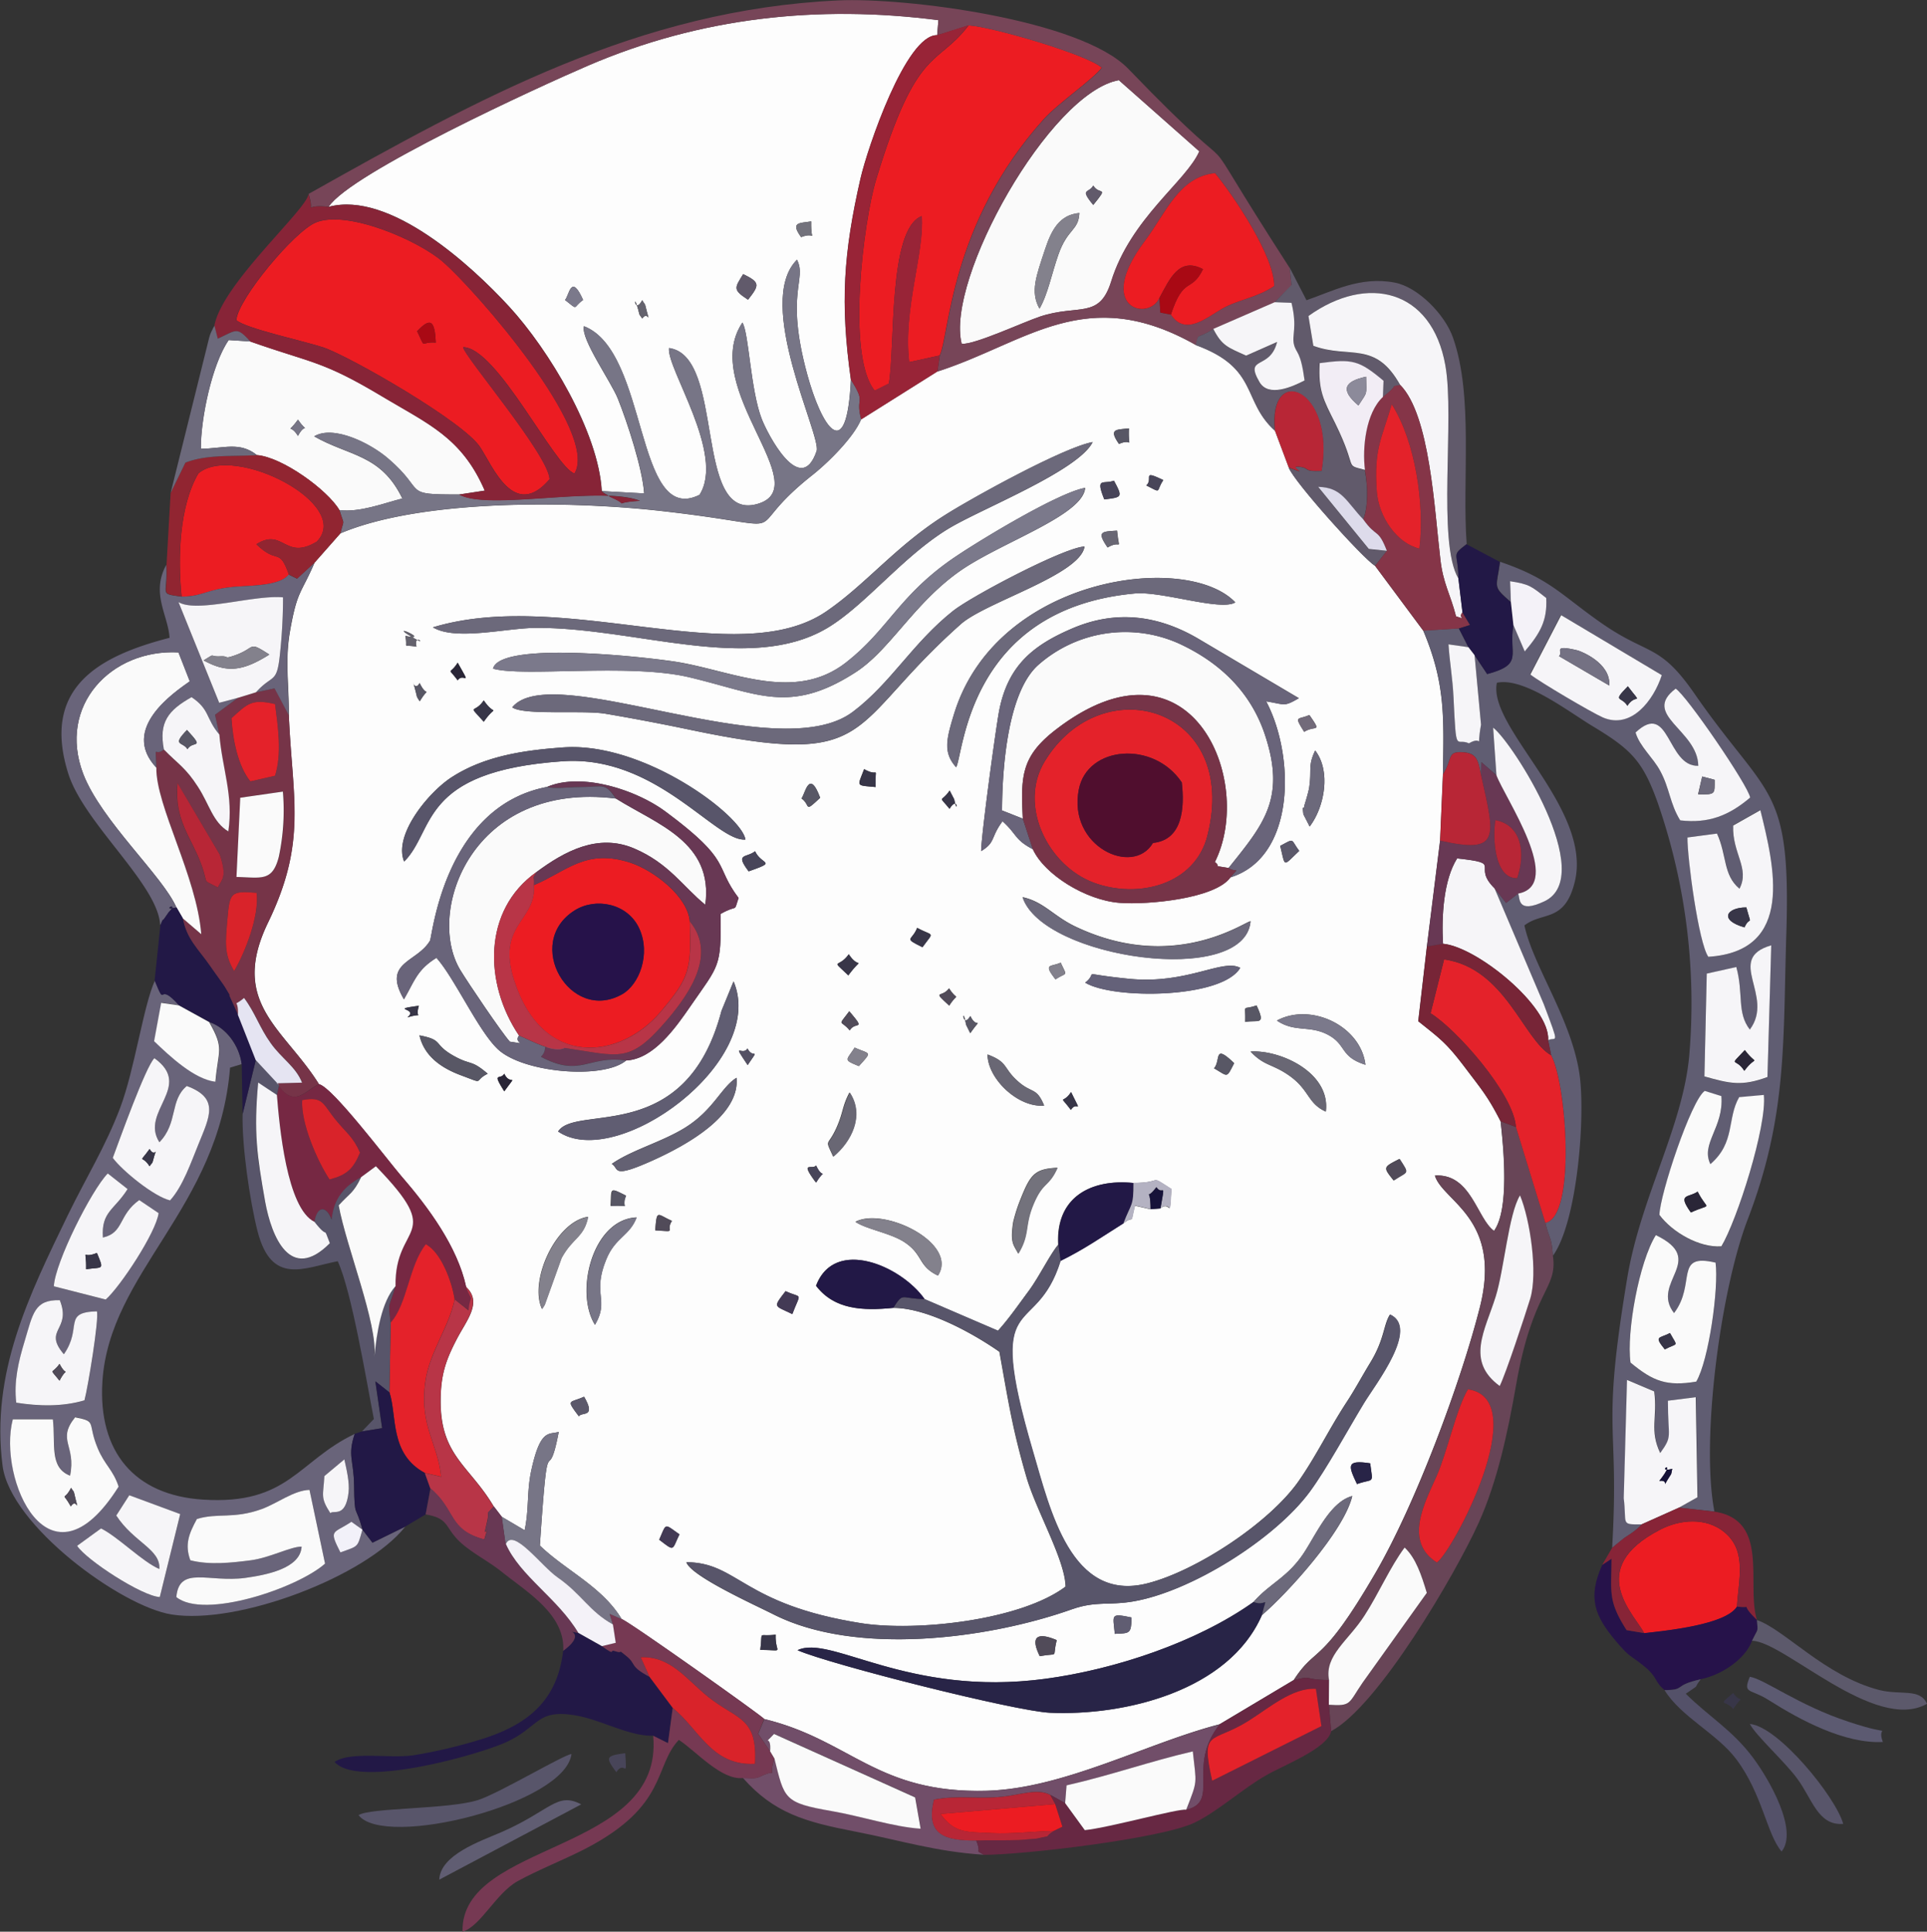 <svg id="Camada_1" data-name="Camada 1" xmlns="http://www.w3.org/2000/svg" viewBox="0 0 546.29 547.73"><rect x="0" y="0" width="546.29" height="547.73" fill="#333333" stroke="none"/><defs><style>.cls-1{fill:#fdfdfd;}.cls-1,.cls-10,.cls-11,.cls-12,.cls-13,.cls-14,.cls-15,.cls-16,.cls-17,.cls-18,.cls-19,.cls-2,.cls-20,.cls-21,.cls-22,.cls-23,.cls-24,.cls-25,.cls-26,.cls-27,.cls-28,.cls-29,.cls-3,.cls-30,.cls-31,.cls-32,.cls-33,.cls-34,.cls-35,.cls-36,.cls-37,.cls-38,.cls-39,.cls-4,.cls-40,.cls-41,.cls-42,.cls-43,.cls-44,.cls-45,.cls-46,.cls-47,.cls-48,.cls-49,.cls-5,.cls-50,.cls-51,.cls-52,.cls-53,.cls-54,.cls-55,.cls-56,.cls-57,.cls-58,.cls-59,.cls-6,.cls-60,.cls-7,.cls-8,.cls-9{fill-rule:evenodd;}.cls-2{fill:#605d72;}.cls-3{fill:#ec1c22;}.cls-4{fill:#69647a;}.cls-5{fill:#fafafa;}.cls-6{fill:#774558;}.cls-7{fill:#684557;}.cls-8{fill:#58556a;}.cls-9{fill:#777586;}.cls-10{fill:#872437;}.cls-11{fill:#e4222a;}.cls-12{fill:#763448;}.cls-13{fill:#615a6b;}.cls-14{fill:#282447;}.cls-15{fill:#f6f5f8;}.cls-16{fill:#221846;}.cls-17{fill:#714e69;}.cls-18{fill:#982437;}.cls-19{fill:#762843;}.cls-20{fill:#7b798b;}.cls-21{fill:#763953;}.cls-22{fill:#6c697b;}.cls-23{fill:#683854;}.cls-24{fill:#853548;}.cls-25{fill:#672843;}.cls-26{fill:#500e2e;}.cls-27{fill:#26124a;}.cls-28{fill:#912531;}.cls-29{fill:#b83547;}.cls-30{fill:#772537;}.cls-31{fill:#d9232a;}.cls-32{fill:#b82636;}.cls-33{fill:#f2edf5;}.cls-34{fill:#545169;}.cls-35{fill:#f4f2f8;}.cls-36{fill:#5c596b;}.cls-37{fill:#646179;}.cls-38{fill:#5c5a71;}.cls-39{fill:#646173;}.cls-40{fill:#e5e4f2;}.cls-41{fill:#83818c;}.cls-42{fill:#73727c;}.cls-43{fill:#696774;}.cls-44{fill:#dddbeb;}.cls-45{fill:#585765;}.cls-46{fill:#a90914;}.cls-47{fill:#b4b2c2;}.cls-48{fill:#747183;}.cls-49{fill:#f2f1f9;}.cls-50{fill:#8c8a9a;}.cls-51{fill:#514b59;}.cls-52{fill:#433a55;}.cls-53{fill:#383648;}.cls-54{fill:#2a2637;}.cls-55{fill:#484559;}.cls-56{fill:#161239;}.cls-57{fill:#726a7a;}.cls-58{fill:#545164;}.cls-59{fill:#64626d;}.cls-60{fill:#160b45;}</style></defs><path class="cls-1" d="M346.62,484.33c-1.38,5.44.94,3.48-4.81,4.55-2.85-5.75-.54-6.82,4.81-4.55Zm-79.68-1.56c-.22,5.62,2.9,4.37-4.37,4.33.8-5.84-.93-3.61,4.37-4.33Zm96.13-.22c-.45-5.35-1.43-5.93,4.76-4.63-.13,4.59-.4,4.45-4.76,4.63ZM233.92,455.86c2.14-4.86,1.33-4.59,5.75-1.52-2.23,4.5-1.21,5-5.75,1.52Zm170.86,21.39c-9.41,21.52-38.95,28.61-60.08,27.67-9.8-.44-62.12-13.63-71.57-17.73,9.41-4.55,31.07,13.32,70.19,8.11,19.7-2.63,43-10.34,59.1-21.8,4.63-5.34,9.93-7,14.61-14.43,3.48-5.49,7.36-14,13.37-15.6-2.36,10-18.45,27.63-25.62,33.78Zm30.7-43.05c.8,6.19,1.12,4.14-3.74,5.88-2.45-5.17-3.17-6.95,3.74-5.88ZM211.15,420.87c-3.79-5-2.63-3.69,1.47-5.57,3.56,6.11-.76,4.24-1.47,5.57Zm60.51-29c-5.12-2.54-5.61-1.7-1.91-6.51,4.81,2.23,4.36,0,1.91,6.51Zm-34.13-26.43c-2.05,3.12,1.91,3.12-4.73,2.67.45-6.15.54-4.5,4.73-2.67Zm52,.27c8.2-4.32,29.32,6.15,23.39,15.24-5.83-2.76-4-6-9.8-9.67-4.1-2.5-10.52-3.48-13.59-5.57Zm-73.84,29.19c-5.8-9.32-.67-29.91,11.81-30.44-2,5.26-6.07,5.62-8.61,11.9-4.1,10,1,11.41-3.2,18.54Zm-15-4.46c-3.74-7.89,3.83-24.78,13.06-26.16-1.2,5.93-4.32,5.8-7.53,11.68l-4.77,13.28c-.18.31-.49.8-.76,1.2Zm164.76-24.29c-6.2,3.88-11.19,7.4-17.78,10.61-7.22,23.08-21.75,6.55-7.85,54,4.9,16.62,10.74,43,32.44,37.48,13.91-3.52,34.68-17.21,42.92-29,4.95-7.08,8.69-14.88,13.59-22.37,2.41-3.65,4.46-7.53,6.78-11.32,4-6.59,3.65-10.6,5.52-13.54,8.34,3.83-4,19.56-7.4,25.13-4.5,7.4-10.56,18.58-15.37,25.13-9.94,13.46-33.69,28.35-50.14,31.11-6.9,1.16-10.51-.18-17.33,2.23-23.8,8.42-61,13.23-84.36,1.51-5.44-2.76-23.49-10.87-24.87-14.88,14.71.09,15.82,11.94,49.51,17.29,15.56,2.45,45.19-.76,58-10.38-.13-7.49-8.15-21.26-11-30.75-4.15-14.22-5.22-21.84-7.76-35.83-7.79-5.44-20.81-12.52-30.17-12.44-8.69.85-16.66.49-21.83-6.28,5.26-13.9,24.2-5.57,30.75,3.79l20.81,9c3.16-3.48,6-7.62,8.78-11.36,2.94-4,6-10.3,8.33-13.06-.76-13.41,9.14-18.72,21.26-17.51,9,0,4-2.59,10.83,1.73-.63,9.45,0,3-3.17,5.49l-2.8.22-4.37-1c-1.52,6.2.09,2.28-3.34,5.08Zm-141-7.88c-1.69,4.23,2.18,2.58-4.32,2.94.26-5.22-.36-5.26,4.32-2.94Zm219.3-10.39c2.94,4.55,2.41,3.39-1.65,6.11-3-3.79-3.07-3.7,1.65-6.11Zm-165.42,6.69c-4.82-6.46-.85-3.43,0-4.86,2.1,4.59,2.9.09,0,4.86Zm57.35,20.14c-1.29-2.5-2.32-2.9-1.42-8.87a45.61,45.61,0,0,1,2.18-6.77c2.76-6.87,4-8.38,10.34-8.69-2.5,5.61-4.1,3.79-6.86,10.47-2.54,6.11-.9,8.33-4.24,13.86Zm-52.45-27.5c-2.5-5.48-1.56-2.4,1.11-8.55,1.83-4.28,1.43-5.66,3.52-9.63,4.37,6.51.41,14.08-4.63,18.18ZM350.63,334c-3.52-4.72-2.36-1.38.05-5.08,3.38,7,1.65,2.19-.05,5.08ZM220.46,349.3c5.7-4,14.26-6.19,20.9-10.34,8-5,10.21-11.49,14.48-14.08,1,10.7-14.12,19-23.21,23.18-12.62,5.74-9.9,2.49-12.17,1.24ZM190,328.72c-3.61-5.75-1.07-3,0-5,1.69,3.7,4.05-.67,0,5Zm206.91-8c-2.27,4.41-1.64,3.79-5.7,1.47,2-2.32-.27-7.18,5.7-1.47Zm-61.58,4.9c4.23,3.92,5.48,1.69,7.71,7.13-7.31.67-16-7.53-16.05-14.48,5.8,2.14,4.41,3.74,8.34,7.35Zm-46-9.31c4.37,2,5.13.89,1.2,5.25-4.59-1.87-3.52-1.56-1.2-5.25ZM259,321.27c-4.68-7-1.47-2.36-.05-4.72,1.56,3.25,3.66-.67.05,4.72Zm163.9,13.19c-5.08-2.27-4.59-5.92-9.93-9.89-5.17-3.79-7.31-2.81-11.41-7.13,8.24-.58,22.73,5.88,21.34,17ZM185.3,323.72c-4.28,2.14-.54,3.08-7.35.54-6-2.19-10.66-5.62-12-11.41,7,1.34,3.7,2.41,9.67,5.79,5.08,2.86,4.77.89,9.67,5.08Zm136.77-11.54L321,309.91c-1.29-6.37-1.16,1.47,1.16-2.54,1.83,4.05,3.57-.31,0,4.81ZM409,308.66c9.63-5.21,23.8,1.47,25.14,12.52-7.36-2.31-5.26-5.7-10.7-8.55-5.26-2.72-9.36-.54-14.44-4ZM287.8,306c4.94,5.8,1.73,2.68.13,5.44-2.58-3.17-3.52-.89-.13-5.44Zm115.46-1.65c2.72,5.84.49,4-3.21,4.68.18-5.52-1.07-3.16,3.21-4.68Zm-240.73,3.39c3.38-2.72-5.53-2.09,3.25-3.3-1.29,4.28,1.92,1.7-3.25,3.3Zm42.73,32.35c5.08-7.88,36.23,4.33,46.31-34.18l3.43-8.38c9.62,22.82-33.2,53.93-49.74,42.56Zm110.83-40.59c2.59,4.05,2.72.71.05,4.9-5-4.59-2.14-2.05-.05-4.9Zm38.6-1.61c4.28-3.39-2.9-2.58,12.61-1.07,16.44,1.56,26.38-5.84,31.33-3.12-5.13,8.74-36.1,9-43.94,4.19Zm-6.95-5.66c1.91,4.15,1.87,2.54-1.48,4.73-3.56-4.59-1.42-3.44,1.48-4.73Zm-60.08-2.41c3.08,4.77,4.28,0-.13,6-5.17-5-2.85-1.78.13-6Zm20.9-2c-5.57-2.76-3-1.69-1.51-5.48,4.77,2.59,4.86.8,1.51,5.48Zm93-7.35c-1.61,18.81-59,10.56-64.62-6.82,6,1.3,8.69,5.31,14.88,8.29,27.77,13.28,47.78-1.16,49.74-1.47ZM224.51,320c-6.5,5.44-29.27,3.48-36.36-3.25-5.53-5.22-12.21-20.1-17.38-25.89-5.57,3.43-6.24,6.68-9.22,11.76-6.24-10.65,3.69-10.34,7.39-16.62.63-1,4-38,33.16-43.59,9.89-4.27,25.49.9,33.69,7.05,19.12,14.21,13.55,15.06,20.63,24.42-1.51,4.45.09,1.6-5.12,4.54.22,15.15-.36,14.35-8.42,26-4.42,6.37-10.57,15.19-18.37,15.55Zm36.59-59.36c1.83,4,6.51,2.76-1.82,5.71-4-5.26-.63-3.75,1.82-5.71Zm154.24-.09c-4.77,4.46-3.83,4.77-5.39-1.42,4.27-2.28,2.85-1.92,5.39,1.42Zm1.2-10.38c-.4-3.57,0-.54.27-2.45.09-.4,1.11-3.48,1.38-5.17.76-5.08-.44-6,1.69-10.47,4.51,5.83,2.68,16-1.56,21.56Zm-100.31-1.52c-3.3-4.1-2.41-1.6,0-5.21l1.3,2.49c1,5.08,1.24-1.47-1.34,2.72Zm-36.68-3.16c-4.77,4.46-2.54,2.14-5.3.18,1.07-1.25,2.18-8.6,5.3-.18ZM292,237.36c4.55,2.63,3-1.74,3.25,5.08-5.7-.54-5.17,0-3.25-5.08Zm-130.4,26.2c-3.11-7.57,7-19.74,13.51-23.93,9.4-6.06,20.54-7.62,31.46-8.42,22.86-1.74,50.76,19.29,51.78,26.11-8.37.76-25.18-24.06-51.82-22.19-40.87,2.85-36.06,19.65-44.93,28.43ZM418.24,222c3.65,5.3,1.73,2.76-1.47,4.77-3-4.73-1.83-3.3,1.47-4.77Zm-234.06-4.15c3.44,5.08,3.84.54,0,6.06-4.76-5.39-2.71-2,0-6.06Zm211.68,50.18c-4.23,6-23.39,7.85-31.46,7.22-9.62-.76-21.3-8.06-24.55-15.19-5.26-2.77-4.37-4.1-8.6-7.94-3.48,4.68-1.88,5.93-6.06,8.47-.05-3.79,4.1-34.58,5.12-39.88,2.5-12.79,9.67-18.5,20.54-23.18,12.62-5.48,24.69-3.79,36.06,2.94l28.34,16.76c-4.32,2.5-3.79,1.78-9.27.89,8.11,15.2,8.56,44.12-10.12,49.91ZM166.05,218.11a7.06,7.06,0,0,1-.81-1.3c-1.87-8-1.07-.58.76-3.87,2.23,4.68,2.94.35.05,5.17Zm10.74-5.93c-2.94-4-2.32-1.25,0-5,4.15,7.4,1.61,2.54,0,5Zm-11.68-9.54c-4.32-.8-2.36.94-3.16-3.07,7.88,1.69-6-4.32,2.31.58,4.33,2.54-.13-1.65.85,2.49Zm153,34.18c-3.7-4.14-2.81-7.84-.54-15.24,12.08-39,66-45.94,79.68-31.5-4.14,2.54-20.77-3.21-28.39-2.54-47.46,4.32-48.62,45.63-50.75,49.28Zm-125.81-17c11.36-13.81,75.05,17.47,96.53,1.3,10.83-8.16,16.93-19.52,28.47-28.66,5.22-4.14,31.47-18,37.21-18.22-1.2,8.06-28,15.73-35.07,22-32.93,29.23-23.48,41.13-76.6,30-7.62-1.61-16.49-3.3-24.16-4.59-6.24-1.07-23.08.53-26.38-1.79Zm171.44-50.09c.62,6.51,1.43,2.32-2.67,4.77-3.12-4.54-1.79-4.5,2.67-4.77Zm-.89-14.17c2.54,4.73,2.36,4.68-2.72,5.31-2.59-6.47-.31-4.19,2.72-5.31Zm-176,53.3c1.92-8,44.34-3.21,52.54-1.83,15.73,2.68,33,11.37,47.51.09,12.07-9.44,14.92-18.94,30.48-29.63,7-4.81,29.9-18.67,37.3-19.88-.58,7.8-23.67,15.38-35.3,23.44-13.19,9.18-20,22.55-29.77,28.84-18.67,12.07-27.8,6-47.1,1.42-17-4.05-47.1,0-55.66-2.45ZM376.84,155.4c-2.23,3.3-.23,3.84-4.82,1.52,2.1-1.87-1.56-4.59,4.82-1.52ZM169.75,197.16c37.38-11.32,86.45,12.66,111.58-4.54,11.32-7.76,19.92-18.81,34-27.54,8-5,33.38-19,41.49-20.46-4.1,8.16-31.28,18.81-40.6,24.38-13,7.75-23.93,22-34.71,28.38-21.88,12.93-54.19-.17-82.36-.08-8.55,0-22.81,3.74-29.36-.14Zm197.33-56.42c-.27,6.69,1.42,2.54-2.81,4.41-3.08-4.36-.71-4,2.81-4.41Zm-54.33-16.13L291.14,138.2c-2.1,5.08-9.36,12.3-13.91,15.87-22.28,17.69-1.15,14.79-42.64,10.11-26-2.94-68.14-3.38-91.05,6.33l-7.31,8.29c-3.87,9-4.9,7.76-6.95,19.34-1.51,8.56-.27,15.33-.36,23.84,1,23.85,5.17,36-5.88,58.87s4.55,30,14.44,45.86c3.79.85,19.12,21.17,23.4,26.16,7.53,8.69,15.82,19.92,18.27,31.28,4.72,4.37.22,9.41-2.54,14.71-3.17,6.06-4.68,10.29-4.64,18,.09,15.28,8.25,18.05,15.07,29.59l2.22,2.9,6.51,3.83c1.29-6.11.58-10.88,1.87-16.89,2.59-12,5-10.16,7.8-11-3.34,17.51-2.85-5-5.35,32.22,7.31,7.08,17.65,11.63,23.18,20.85,2.27.8,39.84,27.5,40.42,28.34,24.51,5.93,31.86,21.17,63.1,20.33,21.93-.63,45.32-13.51,66-18.85l21-12.53c6.47-10,7.58-3.56,23.13-30.3,11.41-19.56,24.29-54.24,29.64-75.4,6.42-25.27-10.56-30-12.75-37.35,10.25-.67,11.9,12.21,16.76,15.69,4.41-6.11,2.72-23.4,1.87-31.06-3.61-7.09-5.44-9.09-10.25-15.47-5.17-6.82-6.86-7.93-13.1-12.92l2.45-21.21,3.74-30,.81-18.81c.26-16.09.75-25.76-5.58-40.73l-13.68-18.41C433.25,177.37,414,156,412.4,151.84l-3.92-10.47c-9.41-8.51-4.5-17.74-22.46-24.29-31.2-17.69-47.91-.62-73.27,7.53Z" transform="translate(-47.04 -19.27)"/><path class="cls-1" d="M229.11,109.59c-.23-.4-.72-.93-.81-1.2-1.91-8-1.6.58.81-4,.22.49.75,1.07.84,1.38,1.65,6.77.89,1.2-.84,3.83Zm-16.76-5.26c-3.17,2.19-1.12,3.12-5.13,0,1.21-1.33,1.7-7.71,5.13,0ZM257.72,97c4.85,2.36,4.67,3.08,1.38,7.26-4.46-2.89-3.75-3.34-1.38-7.26ZM277,82.05c-.13,6.82,1.74,2.63-2.85,4.46-3.12-4.32-.49-3.92,2.85-4.46ZM140.2,77.91c17.29-4.64,40.42,16.58,51.16,28.25,11.27,12.26,25.36,35.61,26.29,52.36l12,.67c-.49-7.08-4.77-20.14-7.44-26.83-2-5-10.56-16.93-9.63-20.58,18.45,7.08,14.35,56.95,32.76,47.81,7.35-11.49-9.32-35.74-8.65-41.62,16.09,2.18,6.82,49.16,24.91,44.25,17.29-4.72-16.49-33-4.1-51.47,1.83,2.85,2.28,19.07,5.48,27.32,1.56,4.1,11,22.5,15.56,9.09,1.42-4.28-17.78-42.07-5.57-54.23,2.89,5.66-3.44,9.18,2.89,32.44,4.1,15,11.23,26.16,12.39,1.6-3.07-21.79-2.09-36,2.72-57.08,1.92-8.38,12.88-40.87,21.75-40.65l.35-4.27c-34.09-4.37-67.47-.81-99.37,12.92-13.37,5.75-67.16,30.35-73.49,40Z" transform="translate(-47.04 -19.27)"/><path class="cls-2" d="M521.62,391.6c6.38-8.38-.13-17.12,11.77-14.31.94,7.17-1.92,27.76-5.48,33.74-8.34,1.38-12.21,0-18.63-5.4-1.2-8.6,2.45-28.61,7.18-36.14,14.79,7.13-1.65,13.33,5.16,22.11ZM535,372.74c-6.11.45-13.86-4-17.52-8.91.09-5.66,9-32.49,12.84-35.16l4.72,1.47c.72,8.91-6,13.46-3.12,19.3,7.18-6.2,4.64-12.93,8.16-19l7-.63c.89,8.74-7.58,35.48-12.08,43Zm14.13-85.38L548.1,324.7c-7.27,2.68-10.61,1.88-17.87-.17l.66-29.15,8.38-1.87c2.1,7.58.09,12.92,3.83,17.74,7.18-9.59-7.17-20.06,6.07-23.89Zm-10.79-34.05,7.71-4.36C550,264.81,556,289,531.38,290.57c-2.76-3.92-6-27.94-5.92-33.83l8.38-1.11c2.85,6.28,1.69,11.68,6.32,15.6,3-5.8-2.09-10-1.78-17.92Zm-16.31-38.77c2.94,1.69,20.63,27.54,21.12,30.88-6,5.13-11.85,7.4-19.78,6.47-2.94-4.73-3-9.09-5.66-14-2-3.78-5.88-6.9-7-10.92,9.76-9.18,8.78,9.72,17.78,9.45-.14-10.16-16.27-14.44-6.42-21.88Zm-32.49-20.9,28.52,17c-2.31,7.18-8.64,15.51-16.71,12-3.25-1.43-17.91-10.07-20.54-12.17ZM475.37,190l-.23-5.93c5.49.85,6,1.39,10.25,4.77.32,6.42-1.69,9.94-6.1,15.15l-3.21-7.48c-1.47,8.33,3.12,11.05-7.44,13.86l-3.57-5.35,1.83,19.7c-1.38,8.15,1,2.72-3.43,5.3-3.75-1.74-3.57,3.61-4.37-13-.27-5.71-1.11-10-1.42-15.07l5.65.81-2.71-5.31-10.08.63c6.33,15,5.84,24.64,5.58,40.73,2.85-4.41,1-6.6,5.74-6.24,3.93.27,4.24,2.41,5.08,6.6l.05-3.79,4.28,3.7-.94-13.51c5.57,4.15,29.68,42.12,14.53,49.25-7.89,3.7-6.82-1-7.44-2.19L474,275.28l-3.26-4.14L484.68,304c4.77,12.61,3.39,9,1.25,10.25l.85,4.24c4.36,8,7.13,45.81-1.65,47.5,1.38,5.48,1.65,3.48,2.14,9.36,7-9.67,9.27-39.8,7.53-51.61-2.36-15.68-13.06-30.39-15.6-42.06,5.12-4,11.41-.76,14.26-12.3,5.17-20.82-24.78-43.86-22.06-56.51,7.71-1.65,20.28,8.2,27.27,12.39,10.92,6.59,14.18,9.89,18.45,22a173.5,173.5,0,0,1,8.78,71.62c-1.91,20.09-13.77,40-17.56,62.83-7.53,45.28-2.13,39.66-4.27,76.47,1.07-.89,2.67-2.22,3.56-2.89.36-.23,1.52-1,1.87-1.25a18,18,0,0,0,3-2.54c-6.15,0-4.15,0-5.08-7.44l.93-33.52,7.71,3.26c1,7.4-1.42,11,1.7,17.47,3.61-5,2.18-4,2.18-14.84l7.89-1,.49,28.38-5.26,2.95,10,1.11c-3.92-20.5,1.83-63,9.41-82.76,11.4-29.68,10-50.89,11-81.86,1.25-41.71-5.39-37.43-26-67.2-10-14.49-13.06-10.79-26.38-20.06-11.46-8-14.67-12.65-28.79-17.42-1,7.66-2.23,6.77,3.12,11.45Z" transform="translate(-47.04 -19.27)"/><path class="cls-3" d="M165.29,113.2c3.88-4.14,5-2.94,5.3,3.21-4.81-.36-2.63,2.23-5.3-3.21ZM114,110c2.45,2.37,19.61,6.06,24.78,7.8,7.62,2.63,39.75,21.08,44.38,28.26,3.57,5.39,9.63,20.9,19.7,9.09-.18-6.73-24.33-35-24.51-37.44,9.63.09,25.85,33.92,31.55,35.83,7.18-11.67-28-52-37.34-60.07-7-6.06-27.14-14.79-36-11.1-6,2.45-22,21.57-22.51,27.63Z" transform="translate(-47.04 -19.27)"/><path class="cls-4" d="M149.78,453c-1.47,5.21-1,4.55-6.24,6.46-3.39-6.73-2.09-5.21,3.12-8.69ZM101,461.69c-1.65-4.45-.4-7.57,1.87-11.72,6-1.82,10.38.09,18.36-2.8,4.41-1.61,9.09-5.31,13.55-5.44l4.41,20.9c-7.76,6.95-34.32,15.91-42.16,9.49.8-9,9.18-4.05,19.52-5.43,5.75-.81,15.64-2.59,16-8.87-3-.05-9,3.16-14.4,3.87-5.61.72-11.72,1.39-17.15,0ZM80,449l3.7-5.74,14.44,5.34-5.79,23.53c-5-.26-20.77-10.47-23.44-14.53l6.77-4.94c4.86,2.4,11.77,9.53,16.53,11.5.4-5.62-7.26-7.49-12.21-15.16Zm60.7-.66c-2.9-4.51-2-4.86-1.69-10.52l5.66-4.73c.66,3,1.51,6.56,1.2,9.36-.85,7.4-4.32,4.86-5.17,5.89Zm-90-26.65,11.36,0c.85,6.73-1.11,13.64,4.82,15.95,1.78-8.69-3.84-10,1.42-16.57,6.46,1.24,3.35,1.42,6.42,8.78,2,4.81,4.32,6,5.93,10.87-19.7,31.42-34.32-2.32-29.95-19.07Zm14.48-18.41c5.4-7.66-.49-11.9,9.36-12.17.67,2-2.54,21.44-3.52,25.23-6.33,1.87-13,1.69-19.34.67-.71-6,.58-11.59,2.41-17.56,2.31-7.67,2.72-11.68,9.93-11.5,3.44,8.56-4.9,8.25,1.16,15.33Zm11.06-33.11c6-1.38,4.23-6.33,10.24-10.61l5.49,3.7c-.67,5.44-10.83,20.86-15,24.51L62.3,384c.36-6.82,10.7-27.36,15.29-32l5.61,4.45c-3.74,6-7.49,6.38-7,13.73ZM79,347.57c1.78-4.86,9.36-26,11.81-28.3,11.18,8-4.19,15.15,1.42,23.84,5.35-5.53,2.86-11.85,7.76-15.95,9.31,3.47,6.46,8.73,3.34,16.44-2.14,5.26-4.41,12-8.07,16-4.54-1.07-13.54-8.38-16.26-12.07ZM161.81,452.2l-9.18,4.5L149.78,453c-1.92-7.31-2.23-2.85-2.36-12.52-.09-7.22-1.92-8.38.18-14.62-16.09,7.67-18.76,20.19-43,18.63C85.12,443.25,74.82,430.9,76.07,411c2-31.11,33-49,36.19-89l3.3-1c-.72-5.53-4.64-10.43-9.1-11.9,4.37,7.62,2.5,7.76,1.74,16.85-6-.72-12.92-7.22-17.38-11.5l2-10.87,5,.71c-6.37-7.22-3.39,1.47-6.86-7-3.3,7.26-5.71,25.13-9.85,36.09s-9.72,19.92-14.75,30.26c-11.1,22.91-22,44.92-18.59,71.26,2.23,17,33.74,39.93,47.91,42.16,19,3,55.08-10.83,66.22-24.87Z" transform="translate(-47.04 -19.27)"/><path class="cls-3" d="M313.42,120.07c2.81-5.58,2.72-37.13,29.5-67,4.1-4.55,14.13-11.41,16.45-14.62-4.15-3.75-31-11.59-37.71-12-9.18,12-14.61,5.39-26.24,43.71-3.61,11.9-8.47,50.14-.4,59.9l4-2c1.82-10.07-.27-43.89,9.31-47.5.8,10.38-5.35,26.42-3.56,41.4Z" transform="translate(-47.04 -19.27)"/><path class="cls-5" d="M341.72,106.79c-2.67-4.82-.94-9.19,1.65-17,1.74-5.21,4-9.62,9.67-10.11-.27,5.08-3.34,4.36-5.93,11.72-1.92,5.43-3,11.32-5.39,15.42ZM357,71.89c1.74,2.9,4.55-.13,0,5.48-3.93-4.81-1.12-3.25,0-5.48Zm-37.3,44.88c3.74.26,17.34-6.11,22.28-7.76,10.79-3.56,16.76.85,20.1-9.89,5.57-18,21.3-28.43,25-36.94L364.22,42c-19.56,3.52-49.2,56.51-44.56,74.78Z" transform="translate(-47.04 -19.27)"/><path class="cls-6" d="M379,108.48l-3-.58-.27-4.15c-3.07,6.78-18.49,3-4.14-16.13,5.88-7.84,9.67-18.22,19.92-19.25,5.66,6.95,16.84,23.71,16.75,32-4.68,3.25-10.42,3.92-14.79,6.46-4.55,2.63-10.43,7.75-14.49,1.65Zm-59.31,8.29C315,98.5,344.66,45.51,364.22,42L387,62.18c-3.7,8.51-19.43,18.94-25,36.94-3.34,10.74-9.31,6.33-20.1,9.89-4.94,1.65-18.54,8-22.28,7.76ZM134.54,74.25c2,6.29-2,2.72,5.66,3.66,6.33-9.67,60.12-34.27,73.49-40C245.59,24.16,279,20.6,313.06,25l-.35,4.27,9-2.8c6.69.44,33.56,8.28,37.71,12-2.32,3.21-12.35,10.07-16.45,14.62-26.78,29.85-26.69,61.4-29.5,67l-.67,4.54c25.36-8.15,42.07-25.22,73.27-7.53,1-3.83-.09-1.34,5-4.55L408.39,105l4.81-4.86-.53-4.86c-33.16-51.42-6-15.19-45.77-56.5-13.51-14-63.24-20.28-82.22-19.39C228.08,22,182.76,47.16,134.54,74.25Z" transform="translate(-47.04 -19.27)"/><path class="cls-5" d="M131.51,138.25c3.07,4.5,2.23.31,0,4.63-2.36-3.87-3.25-.09,0-4.63Zm-11.63,10.07c7.13.53,20,9.85,23.39,15.6,5.8.66,12-1.79,17.83-3.3C155,148,146,148.68,136.1,143c5.48-3.3,16,2,21,6.32,11.06,9.5,3.52,10.21,20.1,10.16l7.27-1.11c-6.51-15.06-16-18.85-29.15-26.74-17-10.16-19.65-9.31-37.34-15.55l-6.11-.4c-4.77,6.86-8,22.55-7.89,30.84,6.55-.09,11-2.1,15.87,1.78Z" transform="translate(-47.04 -19.27)"/><path class="cls-5" d="M337,251.4c-.63-12-.45-17.7,9.4-25.27,38.23-29.41,56.55,14.53,45.05,37.57,2.1,1.56-1.47.8,3.88,1.69,9.89-12.35,16.22-19.61,10.43-37.43-4-12.35-12.84-20.86-24.56-26.25a37.22,37.22,0,0,0-39.7,6c-8.87,7.71-10.34,29.59-10.39,41.36Z" transform="translate(-47.04 -19.27)"/><path class="cls-7" d="M454.38,462.32c-9.41-6-3.48-16.85-.05-24.56,3-6.77,5.66-19.34,8.87-24.55,18.72,2.67-4.37,46.12-8.82,49.11Zm17.82-50.05C462.49,405.19,468,396.54,471,387c2.41-7.66,3.66-23.48,6.91-28.74,2.94,6.95,5.08,22.06,2.9,29.28-1.52,4.9-6.86,21.12-8.65,24.77Zm-58.38,83.38c5.89-1.42,2-.13,10,0-1.34-7,5.52-11.18,10.07-18.31,4-6.11,7.26-13.77,11.36-19.26,3.21,3,4.77,7.85,6.29,12.84l-18.19,25.45c-4.1,6-3.12,6.72-9.58,6.28l.63,7.49c13.36-7.05,35.25-44.57,41.8-59,5.39-11.94,8.33-26,10.6-38.95,4.82-27.67,11.86-27.09,10.48-36.85-.49-5.88-.76-3.88-2.14-9.36l-8.34-27.14-4.32-1.6c.85,7.66,2.54,24.95-1.87,31.06-4.86-3.48-6.51-16.36-16.76-15.69C456,359.91,473,364.68,466.59,390c-5.35,21.16-18.23,55.84-29.64,75.4-15.55,26.74-16.66,20.28-23.13,30.3Z" transform="translate(-47.04 -19.27)"/><path class="cls-8" d="M309.19,387.63c-7-.09-5.93-2.14-8.92,2.49,9.36-.08,22.38,7,30.17,12.44,2.54,14,3.61,21.61,7.76,35.83,2.81,9.49,10.83,23.26,11,30.75-12.79,9.62-42.42,12.83-58,10.38-33.69-5.35-34.8-17.2-49.51-17.29,1.38,4,19.43,12.12,24.87,14.88,23.31,11.72,60.56,6.91,84.36-1.51,6.82-2.41,10.43-1.07,17.33-2.23,16.45-2.76,40.2-17.65,50.14-31.11,4.81-6.55,10.87-17.73,15.37-25.13,3.39-5.57,15.74-21.3,7.4-25.13-1.87,2.94-1.51,6.95-5.52,13.54-2.32,3.79-4.37,7.67-6.78,11.32-4.9,7.49-8.64,15.29-13.59,22.37-8.24,11.81-29,25.5-42.92,29-21.7,5.48-27.54-20.86-32.44-37.48-13.9-47.42.63-30.89,7.85-54l-.63-4.59c-2.36,2.76-5.39,9.05-8.33,13.06-2.81,3.74-5.62,7.88-8.78,11.36Z" transform="translate(-47.04 -19.27)"/><path class="cls-3" d="M210,277.38c5.84-3.66,15-2,18.27,5.17s0,15.95-4.9,18.67c-14.75,8.29-28.07-14.66-13.37-23.84Zm-11.63-7.13c.8,10.2-10.78,11.05-5.57,27.09,8.15,25.18,30.13,22.28,41.44,8.91,8.43-9.93,8.78-12.16,8.34-25.71-.54-7.08-10.21-14.48-16.89-16.67-12.66-4.1-18.05,2.5-27.32,6.38Z" transform="translate(-47.04 -19.27)"/><path class="cls-9" d="M217.65,158.52a4.82,4.82,0,0,0,1.29.94c.41.18.85.58,1.34.8,6.24,2.77-.8,1.56,8.2,1-11.41-4.41-43,2.89-51.25-1.79-16.58.05-9-.66-20.1-10.16-5-4.36-15.55-9.62-21-6.32,9.94,5.66,18.89,5,25,17.6-5.79,1.51-12,4-17.83,3.3,1.39,4.81,1.34,2.05.27,6.59,22.91-9.71,65.07-9.27,91.05-6.33,41.49,4.68,20.36,7.58,42.64-10.11,4.55-3.57,11.81-10.79,13.91-15.87-1.74-6.77,1.6-4.1-2.9-11.23-1.16,24.56-8.29,13.42-12.39-1.6-6.33-23.26,0-26.78-2.89-32.44-12.21,12.16,7,49.95,5.57,54.23-4.55,13.41-14-5-15.56-9.09-3.2-8.25-3.65-24.47-5.48-27.32-12.39,18.5,21.39,46.75,4.1,51.47-18.09,4.91-8.82-42.07-24.91-44.25-.67,5.88,16,30.13,8.65,41.62-18.41,9.14-14.31-40.73-32.76-47.81-.93,3.65,7.62,15.59,9.63,20.58,2.67,6.69,7,19.75,7.44,26.83Z" transform="translate(-47.04 -19.27)"/><path class="cls-10" d="M114,110c.49-6.06,16.53-25.18,22.51-27.63,8.91-3.69,29,5,36,11.1,9.36,8.07,44.52,48.4,37.34,60.07-5.7-1.91-21.92-35.74-31.55-35.83.18,2.45,24.33,30.71,24.51,37.44-10.07,11.81-16.13-3.7-19.7-9.09-4.63-7.18-36.76-25.63-44.38-28.26-5.17-1.74-22.33-5.43-24.78-7.8Zm-6.19,1.65.93,3.66c5.44-2.5,5.35-3.43,9.23.8,17.69,6.24,20.36,5.39,37.34,15.55,13.19,7.89,22.64,11.68,29.15,26.74l-7.27,1.11c8.2,4.68,39.84-2.62,51.25,1.79-9,.53-2,1.74-8.2-1-.49-.22-.93-.62-1.34-.8a4.82,4.82,0,0,1-1.29-.94c-.93-16.75-15-40.1-26.29-52.36-10.74-11.67-33.87-32.89-51.16-28.25-7.67-.94-3.65,2.63-5.66-3.66-.4,4.37-24.6,25.49-26.69,37.39Z" transform="translate(-47.04 -19.27)"/><path class="cls-5" d="M194.17,312.89c-9.94-14.75-10.34-35.51,4.94-46.34,7.94-5.88,17.38-11.05,27.63-6.73,9.94,4.23,13.91,10.87,20.24,16,2.4-17.83-13.73-22.82-25.36-30.13-40.82-5.08-54,32.13-44.12,48.58,2.32,3.83,11.81,17.87,14.08,20.36,5.88.85.8.54,2.59-1.74Z" transform="translate(-47.04 -19.27)"/><path class="cls-11" d="M373.89,258.3c-5.66,9.54-24.19,1-21-15.19,2.41-12.39,21.21-13.91,29.19-2,.8,7.08.31,16.31-8.16,17.15Zm15.47-2.18c9.13-36.28-29.9-47.68-46.13-21-7.57,12.38.76,29.54,13.86,34.44,12.62,4.68,28.75.63,32.27-13.41Z" transform="translate(-47.04 -19.27)"/><path class="cls-12" d="M113.42,294.62c-2.94-4.81-2.45-8.2-1.92-14.61.67-7.76.89-8.16,8.29-7.58.8,6.55-3.25,16.85-6.37,22.19Zm13.86-50.89a63.29,63.29,0,0,1-1.16,18.5c-1.87,7.08-5,5.88-12,5.7l1.07-22.46ZM109.36,261.6c2.14,6.51.62,6.91-.58,9.32-4.9-2.63-2.4-.32-4.81-6.82-2.85-7.67-7.58-12.21-6.64-22.82Zm3.3-38.68c4.54-4.14,5.7-5.57,12.34-4,.81,6.42,2,13.9,0,20.32l-7,1.6c-3.52-4.36-5-11.85-5.35-17.91Zm1.87-5.79L108,221.94l1.21,5.61c.8,9.67,4,17.34,2.54,27.46-4.41-2.63-5.35-7.58-8.6-12.62C99.69,237,97.6,236,93.5,231.79c-2.77,2.32-2.37-2.27-2.14,5.12-.14,10.92,11.41,30.71,12.74,47.24l-5.3-4.54c1.07,6,4.37,8.73,7.75,13.59.94,1.42,3.93,5.43,4.28,6.1,2.41,4,.49.8,1.47,2.94l2.23,4.91c.22-5.49-1.92-1.83,1.74-4.91,3.07,4.06,4.45,8.52,7.53,12.79,3.12,4.42,7.09,6.64,8.91,11.23l-7.17.18c4.86,7.62,8.24,1.74,11.94.27-9.89-15.82-25.58-22.86-14.44-45.86s6.91-35,5.88-58.87l-4-7.53-5.26,1.12Z" transform="translate(-47.04 -19.27)"/><path class="cls-13" d="M408.39,105l4.77.18c1.69,7.08,0,9.13.71,11.85s1.83,1.65,3,10.16c-3.43,1.78-10.25,4.86-12.79.45-4.36-7.58,3-3.26,5-11.37l-8.78,3.88c-5.26-2.36-6.86-2.81-9.31-7.58-5.08,3.21-4,.72-5,4.55,18,6.55,13.05,15.78,22.46,24.29-2-19.43,17.2-12,13.23,11.41-5.35.22-3.21-.72-5.88-1.12-4.68-.67,3.79,2.9-3.43.18,1.6,4.14,20.85,25.53,24.46,27.85l3.35-4.23-5.13-.54-14.35-17.6c6.78.13,8,4.28,12.79,9.23,1.38-3.44,1.38-9.1.45-14-6.15-1.65-1.79.27-8.47-13.28-3.3-6.64-4.81-9.18-4.37-17,9.23-1.25,11.14-.89,18.1,5l-.18,4.59c5.26-4,1.51-2.72,4.94-3.39-7.13-12.79-14.3-7.35-24.64-11.14L418,108.84c16.62-11.9,35-7.58,38.81,14,2.68,15-2.4,50.27,3.7,60.43,0-7.62-2.27-6.24,2.32-9.76-1.34-18,2-41.84-3.88-58.51-2.27-6.51-9.89-14.35-16.53-15.6-9.8-1.87-17.69,2.5-25,5l-4.76-9.23.53,4.86Z" transform="translate(-47.04 -19.27)"/><path class="cls-5" d="M97.06,276.62l1.74,3,5.3,4.54c-1.33-16.53-12.88-36.32-12.74-47.24-10.34-11,5.12-21.34,9.49-24.46l-3.21-8.2c-19.16-1-34.36,15.15-27,34.45,5.08,13.28,22.69,29.1,26.43,37.92Z" transform="translate(-47.04 -19.27)"/><path class="cls-11" d="M476.79,338.83,485.13,366c8.78-1.69,6-39.53,1.65-47.5-7.89-4.42-13-24.74-30.35-27.19l-3.84,15.29c7.22,4.41,23.62,22.86,24.2,32.26Z" transform="translate(-47.04 -19.27)"/><path class="cls-3" d="M98.49,188.43c6.06,0,7-2.05,15-2.77,4.9-.4,12.79-.22,15.46-3.47-2.85-8-3.11-2.63-9.22-8.6,7.66-4.82,8,4.77,17.11-.72,10.39-10.56-23.44-27.94-33.55-19.38-5.4,9.22-5.89,23.84-4.77,34.94Z" transform="translate(-47.04 -19.27)"/><path class="cls-3" d="M375.72,103.75c2.94-5.39,5.57-11.72,12.35-8.15-3.35,6.86-5.44,1.74-9.1,12.88,4.06,6.1,9.94,1,14.49-1.65,4.37-2.54,10.11-3.21,14.79-6.46.09-8.29-11.09-25.05-16.75-32-10.25,1-14,11.41-19.92,19.25-14.35,19.08,1.07,22.91,4.14,16.13Z" transform="translate(-47.04 -19.27)"/><path class="cls-14" d="M404.78,477.25c1.56-6.38,1.47-2.23-2.36-3.75-16.14,11.46-39.4,19.17-59.1,21.8-39.12,5.21-60.78-12.66-70.19-8.11,9.45,4.1,61.77,17.29,71.57,17.73,21.13.94,50.67-6.15,60.08-27.67Z" transform="translate(-47.04 -19.27)"/><path class="cls-15" d="M444,128.44c8.43,8.56,9.67,35.16,11.37,49.38.76,6.91,2.85,9.94,4.45,16.22,3.48,1.07.32.49,1.83-1.11l-1.16-9.63c-6.1-10.16-1-45.45-3.7-60.43-3.83-21.61-22.19-25.93-38.81-14l1.38,8.46c10.34,3.79,17.51-1.65,24.64,11.14Z" transform="translate(-47.04 -19.27)"/><path class="cls-4" d="M92.52,281.52c.26-.44.62-1.74.8-1.38L94.83,278c3.26-3.26-2.67-.36,2.23-1.34C93.32,267.8,75.71,252,70.63,238.7c-7.35-19.3,7.85-35.43,27-34.45l3.21,8.2c-4.37,3.12-19.83,13.41-9.49,24.46-.23-7.39-.63-2.8,2.14-5.12-1.47-7.71,1.2-11.1,7.84-14.84,5.26,3.52,4,6,7.89,10.6L108,221.94l6.51-4.81-5.35,1.42L97.64,190c5.21,3.16,21.3-2.1,29.64-1.34a150.94,150.94,0,0,1-.85,15.86c-.89,8.92-2,5.71-6.82,11.06l5.26-1.12,4,7.53c.09-8.51-1.15-15.28.36-23.84,2.05-11.58,3.08-10.29,6.95-19.34l-4.94,4.55-2.37-1.16c-2.67,3.25-10.56,3.07-15.46,3.47-8,.72-8.91,2.77-15,2.77-6.51-.94-3.75-.27-4.24-9-4.41,8.12.54,14.22.94,20.68-19.7,5.08-36.41,13.91-28.74,38.42,4.41,14.17,25.49,31.5,26.07,43Z" transform="translate(-47.04 -19.27)"/><path class="cls-16" d="M206.69,487.36c-1.69,14.22-10.07,21-23.26,25.09a141.64,141.64,0,0,1-19.3,4.55c-6.82.93-17.78-1.2-22.24,1.87,6.6,7.4,38.68-1.47,47.64-5.17,10.61-4.41,9.14-10.16,21.17-7.93,6.86,1.25,14.88,5.88,21.52,5.66l4.19,2.09,1.34-10-6.59-8.82c-5.8-3.08-3.53-3.52-6.56-5.89s-.35-.44-3.25-1.38c-1.74-.58.49,1.61-3.7-1.42L211,482.28c-5.31-.8,3.34-.58-4.28,5.08Z" transform="translate(-47.04 -19.27)"/><path class="cls-17" d="M265.38,515.88c.45-5.43-2.36-1.29,1.11-5l40,18,1.56,8.87c-7.67-.44-16.94-3.52-25.23-5-13.63-2.36-13.36-3.43-16.22-14.92-2.22,7.13,2.1,2.18-4.19,5.25-1.38.67-3.25.27-4.76.32,8.82,10,17.69,12.47,31.73,15.19,12.92,2.5,22.77,5.71,36.58,6.6-2.89-1.7-.44.18-2.18-4.06-8.78.05-14.44-1.51-11.94-11.58,6.77-1.34,12.25-.05,19.52-.85,5.12-.54,9.8-2.41,13.45-.49l4.19,2.32.4-5c12.44-2.81,23.76-6.86,35.79-9.63,1,9.54,1.47,8-1.87,16.54,9.85-2.32-.05-12.26,9.53-24.24-20.72,5.34-44.11,18.22-66,18.85-31.24.84-38.59-14.4-63.1-20.33L262,510.89Z" transform="translate(-47.04 -19.27)"/><path class="cls-3" d="M513.16,482.37c6.41-.71,23.13-2.4,26.29-7.53.4-7.53,2.94-15.69-3.52-21.08-5.26-4.37-12.75-3.61-18.23-.76-21.52,11.1-7.31,24-4.54,29.37Z" transform="translate(-47.04 -19.27)"/><path class="cls-18" d="M312.71,29.24C303.84,29,292.88,61.51,291,69.89c-4.81,21.12-5.79,35.29-2.72,57.08,4.5,7.13,1.16,4.46,2.9,11.23l21.61-13.59.67-4.54-8.64,1.87c-1.79-15,4.36-31,3.56-41.4C298.76,84.15,300.85,118,299,128l-4,2c-8.07-9.76-3.21-48,.4-59.9,11.63-38.32,17.06-31.68,26.24-43.71Z" transform="translate(-47.04 -19.27)"/><path class="cls-4" d="M339.85,260.09,337,251.4l-5.89-2.32c.05-11.77,1.52-33.65,10.39-41.36a37.22,37.22,0,0,1,39.7-6c11.72,5.39,20.59,13.9,24.56,26.25,5.79,17.82-.54,25.08-10.43,37.43,2.41,1.51,3.16-.58.53,2.67,18.68-5.79,18.23-34.71,10.12-49.91,5.48.89,4.95,1.61,9.27-.89L386.91,200.5c-11.37-6.73-23.44-8.42-36.06-2.94-10.87,4.68-18,10.39-20.54,23.18-1,5.3-5.17,36.09-5.12,39.88,4.18-2.54,2.58-3.79,6.06-8.47,4.23,3.84,3.34,5.17,8.6,7.94Z" transform="translate(-47.04 -19.27)"/><path class="cls-19" d="M149.11,346.1c-2,4.63-3.61,6.28-8.64,7.62-3.52-5.31-8.16-16.05-7.76-22.51,6.11-1.16,5.84,1.2,9.58,5.7,3,3.7,4.86,4.68,6.82,9.19Zm-23.57-19.66.62.49-.62,2.85c.67,8.52,2.76,32.18,10.69,36,.72-4.73,3.48-4.59,4.86-.63.67-6.28,3.65-9.44,8.33-12.07l4.15-3.12c20.05,20.68,5.26,15.82,5.57,34-1.74,6.47-2.18,3.7-1.34,10.39,4.73-5.17,5.17-16.27,10-22.24,4.37,2.32,7.4,10.56,8.16,15.6l4,3.12c.58-5.66,1.56-1.12-.76-6.69-2.45-11.36-10.74-22.59-18.27-31.28-4.28-5-19.61-25.31-23.4-26.16-3.7,1.47-7.08,7.35-11.94-.27Z" transform="translate(-47.04 -19.27)"/><path class="cls-20" d="M186.77,208.88c8.56,2.45,38.64-1.6,55.66,2.45,19.3,4.59,28.43,10.65,47.1-1.42,9.76-6.29,16.58-19.66,29.77-28.84,11.63-8.06,34.72-15.64,35.3-23.44-7.4,1.21-30.31,15.07-37.3,19.88-15.56,10.69-18.41,20.19-30.48,29.63-14.49,11.28-31.78,2.59-47.51-.09-8.2-1.38-50.62-6.19-52.54,1.83Z" transform="translate(-47.04 -19.27)"/><path class="cls-21" d="M220.77,479.88l.8,5.21-3.92.94c4.19,3,2,.84,3.7,1.42,2.9.94.27-1,3.25,1.38s.76,2.81,6.56,5.89l-2.46-5.53c8.43-.4,12.93,6.24,19,11.14C256,507,261.82,506,261.06,519.41c-12.26.62-15.78-9.76-23.31-15.87l-1.34,10-4.19-2.09c3.12,33.47-54.72,29.81-54.05,55.57,5.21-1.6,9.45-10.92,15.64-14.35,6-3.3,13-6,19.25-9.22,23.4-12.17,19.3-23.31,26.43-30.84,4.95,3.25,12,11.45,18.14,10.83,1.51,0,3.38.35,4.76-.32,6.29-3.07,2,1.88,4.19-5.25l-1.2-2-3.43-5,1.74-4.19c-.58-.84-38.15-27.54-40.42-28.34l-3.43-1.47Z" transform="translate(-47.04 -19.27)"/><path class="cls-5" d="M528.31,357.15c2.9,5.75,4.28,3.07-1.92,5.92-3.92-5.48-.71-4.1,1.92-5.92ZM535,372.74c4.5-7.48,13-34.22,12.08-43l-7,.63c-3.52,6.1-1,12.83-8.16,19-2.85-5.84,3.84-10.39,3.12-19.3l-4.72-1.47c-3.88,2.67-12.75,29.5-12.84,35.16,3.66,4.95,11.41,9.36,17.52,8.91Z" transform="translate(-47.04 -19.27)"/><path class="cls-22" d="M169.75,197.16c6.55,3.88,20.81.18,29.36.14,28.17-.09,60.48,13,82.36.08,10.78-6.37,21.75-20.63,34.71-28.38,9.32-5.57,36.5-16.22,40.6-24.38-8.11,1.47-33.51,15.42-41.49,20.46-14,8.73-22.64,19.78-34,27.54-25.13,17.2-74.2-6.78-111.58,4.54Z" transform="translate(-47.04 -19.27)"/><path class="cls-5" d="M101,461.69c5.43,1.39,11.54.72,17.15,0,5.4-.71,11.37-3.92,14.4-3.87-.36,6.28-10.25,8.06-16,8.87-10.34,1.38-18.72-3.57-19.52,5.43,7.84,6.42,34.4-2.54,42.16-9.49l-4.41-20.9c-4.46.13-9.14,3.83-13.55,5.44-8,2.89-12.34,1-18.36,2.8-2.27,4.15-3.52,7.27-1.87,11.72Z" transform="translate(-47.04 -19.27)"/><path class="cls-12" d="M389.36,256.12c-3.52,14-19.65,18.09-32.27,13.41-13.1-4.9-21.43-22.06-13.86-34.44,16.23-26.65,55.26-15.25,46.13,21ZM337,251.4l2.85,8.69c3.25,7.13,14.93,14.43,24.55,15.19,8.07.63,27.23-1.2,31.46-7.22,2.63-3.25,1.88-1.16-.53-2.67-5.35-.89-1.78-.13-3.88-1.69,11.5-23-6.82-67-45.05-37.57-9.85,7.57-10,13.23-9.4,25.27Z" transform="translate(-47.04 -19.27)"/><path class="cls-23" d="M202.1,242.39c2.09.63,6.19.05,9,.05,7.17,0,7.35-1.47,10.56,3.25C233.25,253,249.38,258,247,275.82c-6.33-5.13-10.3-11.77-20.24-16-10.25-4.32-19.69.85-27.63,6.73-1.42,2.54-.49.49-.71,3.7,9.27-3.88,14.66-10.48,27.32-6.38,6.68,2.19,16.35,9.59,16.89,16.67,7.48,9.09.35,19.92-6.33,27.81-10.83,12.7-13.28,10.38-29.19,8.07-8.56-.58-3.79-.63-6.68,2.49,11.23,6,13.63-.58,24.1,1.07,7.8-.36,14-9.18,18.37-15.55,8.06-11.68,8.64-10.88,8.42-26,5.21-2.94,3.61-.09,5.12-4.54-7.08-9.36-1.51-10.21-20.63-24.42-8.2-6.15-23.8-11.32-33.69-7.05Z" transform="translate(-47.04 -19.27)"/><path class="cls-24" d="M449.43,174.83c-6.33-1.47-11.54-9-12.08-16.22-.84-12.07,1.3-14.66,4.24-24.69,6.68,10.43,9.36,28.39,7.84,40.91Zm-10.38-43c-4.82,4.5-5.89,14.35-5.08,20.72.93,4.9.93,10.56-.45,14,3.83,5.39,4.15,2.36,6.69,8.91l-3.35,4.23,13.68,18.41,10.08-.63,3.16-1-2.14-3.56c-1.51,1.6,1.65,2.18-1.83,1.11-1.6-6.28-3.69-9.31-4.45-16.22-1.7-14.22-2.94-40.82-11.37-49.38-3.43.67.32-.62-4.94,3.39Z" transform="translate(-47.04 -19.27)"/><path class="cls-22" d="M192.25,219.84c3.3,2.32,20.14.72,26.38,1.79,7.67,1.29,16.54,3,24.16,4.59,53.12,11.14,43.67-.76,76.6-30,7-6.24,33.87-13.91,35.07-22-5.74.26-32,14.08-37.21,18.22-11.54,9.14-17.64,20.5-28.47,28.66-21.48,16.17-85.17-15.11-96.53-1.3Z" transform="translate(-47.04 -19.27)"/><path class="cls-25" d="M390.65,524.22c-3.34-14.89-.18-10.47,10.12-16.89,5.83-3.61,12.61-9.63,19.29-9.18l1.56,10.56Zm23.17-28.57-21,12.53c-9.58,12,.32,21.92-9.53,24.24-2.23-.4-21.71,5.08-28.75,5.79L349,530.55l-4.19-2.32,1.39,2.58,2.05,6.42-2.46,1.2c-3.47,2.32.36,1-4.85,2.19,0,0-5,.35-5.08.4-4.1.13-7.94,0-12.08.13,1.74,4.24-.71,2.36,2.18,4.06,11.32,0,50.32-4.59,59.76-9.14,6.47-3.12,13.64-9.62,20.1-13.32,4.86-2.85,17.65-7.71,18.59-12.61l-.63-7.49.05-7c-8-.13-4.1-1.42-10,0Z" transform="translate(-47.04 -19.27)"/><path class="cls-5" d="M520.47,397.25c2.27,4.15,2.36,2.63-1.47,4.64-3.17-3.92-1.61-3,1.47-4.64Zm1.15-5.65c-6.81-8.78,9.63-15-5.16-22.11-4.73,7.53-8.38,27.54-7.18,36.14,6.42,5.35,10.29,6.78,18.63,5.4,3.56-6,6.42-26.57,5.48-33.74-11.9-2.81-5.39,5.93-11.77,14.31Z" transform="translate(-47.04 -19.27)"/><path class="cls-11" d="M157.8,394.36l-.35,19.74c2.18,6.73,0,17.42,10,22.82l4.64,1.07c-.89-9.54-6.24-14.4-4.46-27,1.2-8.47,6.77-15.51,8.29-23.31-.76-5-3.79-13.28-8.16-15.6-4.81,6-5.25,17.07-10,22.24Z" transform="translate(-47.04 -19.27)"/><path class="cls-26" d="M373.89,258.3m0,0,0,0c8.47-.84,9-10.07,8.16-17.15-8-12-26.78-10.43-29.19,2-3.16,16.17,15.37,24.73,21,15.19Z" transform="translate(-47.04 -19.27)"/><path class="cls-5" d="M67.11,446.41c-2.63-4.68-2.09-1,.09-5.26.18.45.76,1,.81,1.29,1.69,7.36.84,1.07-.9,4Zm-.26-8.74c-5.93-2.31-4-9.22-4.82-15.95l-11.36,0c-4.37,16.75,10.25,50.49,30,19.07-1.61-4.86-3.92-6.06-5.93-10.87-3.07-7.36,0-7.54-6.42-8.78-5.26,6.55.36,7.88-1.42,16.57Z" transform="translate(-47.04 -19.27)"/><path class="cls-15" d="M542.12,276.57c1.65,6.07,1.12,2-.53,5.66-7.35-2.09-5.08-5.66.53-5.66Zm-2-5.34c-4.63-3.92-3.47-9.32-6.32-15.6l-8.38,1.11c-.05,5.89,3.16,29.91,5.92,33.83C556,289,550,264.81,546.09,249l-7.71,4.36c-.31,7.89,4.81,12.12,1.78,17.92Z" transform="translate(-47.04 -19.27)"/><path class="cls-8" d="M115.82,335.18c-.22,8.91,2,24.42,4.24,33.24,4,15.47,13.23,10.3,22.72,8.47,3.93,8.42,8.16,34.05,10.25,44.74l-3.38,3.52,5.7-.93-1.92-13.28,4,3.16.35-19.74c-.84-6.69-.4-3.92,1.34-10.39-4,4.42-5.3,13.28-6,20,1-9.31-7.93-31-10.12-42.91,3.25-3.61,4.15-3.39,6.37-8-4.68,2.63-7.66,5.79-8.33,12.07-1.38-4-4.14-4.1-4.86.63,4.33,5.57,2.19.4,4.37,6.06-11.23,11.32-16.53-1.92-18.32-11.68-2.4-13.28-3.34-19.69-2-33.87l5.31,3.52.62-2.85-6.59-7.08Z" transform="translate(-47.04 -19.27)"/><path class="cls-15" d="M517.44,439.19c5.48-6.95-1.52-2.09,3.69-3.43-.17.49-.22,1.25-.35,1.51-3.39,5.22,0,1.39-3.34,1.92Zm-5,12.3,10.56-4.72,5.26-2.95-.49-28.38-7.89,1c0,10.83,1.43,9.8-2.18,14.84-3.12-6.51-.72-10.07-1.7-17.47l-7.71-3.26-.93,33.52c.93,7.48-1.07,7.48,5.08,7.44Z" transform="translate(-47.04 -19.27)"/><path class="cls-27" d="M501.26,463c-4.23,9.4-2.1,14.53,3.92,21.66,4.14,4.9,3.79,3.65,8,7.09,4,3.29,2.72,4.27,5.75,6.72,6.15,0,2.22-1.29,10.25-3.07,5.7-1.11,12.61-5.57,14.57-10.92,1.83-3.83,1.65-2.18,1.38-5.88-5.48-5.26-.45-3.12-5.66-3.79-3.16,5.13-19.88,6.82-26.29,7.53l-5-.84c-5.4-8.47-4.28-10.7-4.28-20.24Z" transform="translate(-47.04 -19.27)"/><path class="cls-4" d="M224.51,320c-10.47-1.65-12.87,4.95-24.1-1.07,2.89-3.12-1.88-3.07,6.68-2.49-3.12,1.51-8.65-1.74-12.92-3.53-1.79,2.28,3.29,2.59-2.59,1.74-2.27-2.49-11.76-16.53-14.08-20.36-9.85-16.45,3.3-53.66,44.12-48.58-3.21-4.72-3.39-3.25-10.56-3.25-2.77,0-6.87.58-9-.05C172.91,248,169.57,285,168.94,286c-3.7,6.28-13.63,6-7.39,16.62,3-5.08,3.65-8.33,9.22-11.76,5.17,5.79,11.85,20.67,17.38,25.89,7.09,6.73,29.86,8.69,36.36,3.25Z" transform="translate(-47.04 -19.27)"/><path class="cls-15" d="M89.44,345.07c2,3.25,2.5-2.67.85,3.74-.09.27-.63.76-.85,1.16-2.23-3.56-3.25-.35,0-4.9ZM79,347.57c2.72,3.69,11.72,11,16.26,12.07,3.66-4.05,5.93-10.78,8.07-16,3.12-7.71,6-13-3.34-16.44-4.9,4.1-2.41,10.42-7.76,15.95-5.61-8.69,9.76-15.82-1.42-23.84-2.45,2.31-10,23.44-11.81,28.3Z" transform="translate(-47.04 -19.27)"/><path class="cls-27" d="M210,277.38c-14.7,9.18-1.38,32.13,13.37,23.84,4.9-2.72,8.25-11.41,4.9-18.67s-12.43-8.83-18.27-5.17Z" transform="translate(-47.04 -19.27)"/><path class="cls-16" d="M149.65,425.15l-2.05.67c-2.1,6.24-.27,7.4-.18,14.62.13,9.67.44,5.21,2.36,12.52l2.85,3.74,9.18-4.5,5.89-3.52,1.33-7.4-1.56-4.36c-10-5.4-7.84-16.09-10-22.82l-4-3.16,1.92,13.28Z" transform="translate(-47.04 -19.27)"/><path class="cls-15" d="M104.77,206.52c3.79-2.32,1.2-.94,4.9-1.16,2.41-.09.72.85,3.84-.22,6.32-2.19,3.61-4.28,9.89-.27-7.53,4.72-12,5.3-18.63,1.65Zm9.76,10.61,5.08-1.56c4.81-5.35,5.93-2.14,6.82-11.06a150.94,150.94,0,0,0,.85-15.86c-8.34-.76-24.43,4.5-29.64,1.34l11.54,28.56Z" transform="translate(-47.04 -19.27)"/><path class="cls-15" d="M456.12,286.87c9.58.85,30.43,17.78,29.81,27.36,2.14-1.2,3.52,2.36-1.25-10.25l-13.95-32.84c-6.68-6.6,2.9-7-10.6-8.47-3.84,6.06-4.46,16.36-4,24.2Z" transform="translate(-47.04 -19.27)"/><path class="cls-15" d="M529.6,239.45l3.52.94c0,4,.4,4.23-4.68,4.1Zm-6.19,12.44c7.93.93,13.77-1.34,19.78-6.47-.49-3.34-18.18-29.19-21.12-30.88-9.85,7.44,6.28,11.72,6.42,21.88-9,.27-8-18.63-17.78-9.45,1.16,4,5,7.14,7,10.92,2.67,4.91,2.72,9.27,5.66,14Z" transform="translate(-47.04 -19.27)"/><path class="cls-5" d="M149.42,353.05c-2.22,4.63-3.12,4.41-6.37,8,2.19,11.94,11.1,33.6,10.12,42.91.67-6.73,2-15.59,6-20-.31-18.22,14.48-13.36-5.57-34Z" transform="translate(-47.04 -19.27)"/><path class="cls-5" d="M265.38,515.88l1.2,2c2.86,11.49,2.59,12.56,16.22,14.92,8.29,1.43,17.56,4.51,25.23,5l-1.56-8.87-40-18c-3.47,3.74-.66-.4-1.11,5Z" transform="translate(-47.04 -19.27)"/><path class="cls-15" d="M508.52,213.87c4.41,5.8,2.36,1.7-.13,5.53-1.69-2.81-4.41-.89.13-5.53ZM489,205.32c1.38-1.16-2.23-3.43,5.35-1.61.8.23,9.36,3.48,8.91,9.94Zm-8.11,5.21c2.63,2.1,17.29,10.74,20.54,12.17,8.07,3.47,14.4-4.86,16.71-12l-28.52-17Z" transform="translate(-47.04 -19.27)"/><path class="cls-15" d="M74.51,374.53c2.1,5.08,1.74,3.92-3.07,4.63.13-6.73-1.52-2.67,3.07-4.63Zm1.7-4.37c-.5-7.35,3.25-7.75,7-13.73L77.59,352C73,356.66,62.66,377.2,62.3,384L77,387.76c4.15-3.65,14.31-19.07,15-24.51l-5.49-3.7c-6,4.28-4.27,9.23-10.24,10.61Z" transform="translate(-47.04 -19.27)"/><path class="cls-11" d="M454.38,462.32c4.45-3,27.54-46.44,8.82-49.11-3.21,5.21-5.88,17.78-8.87,24.55-3.43,7.71-9.36,18.59.05,24.56Z" transform="translate(-47.04 -19.27)"/><path class="cls-15" d="M541.68,317c3.74,4.95,3.47,1-.14,5.88-2.54-4-4.59-.76.14-5.88Zm-11.45,7.49c7.26,2.05,10.6,2.85,17.87.17l1.07-37.34c-13.24,3.83,1.11,14.3-6.07,23.89-3.74-4.82-1.73-10.16-3.83-17.74l-8.38,1.87Z" transform="translate(-47.04 -19.27)"/><path class="cls-5" d="M349,530.55l5.57,7.66c7-.71,26.52-6.19,28.75-5.79,3.34-8.56,2.89-7,1.87-16.54-12,2.77-23.35,6.82-35.79,9.63Z" transform="translate(-47.04 -19.27)"/><path class="cls-15" d="M63.91,410.76c-3.08-3.83-2.19-1.61,0-4.77,2.27,4.32,2.45.13,0,4.77Zm1.24-7.49c-6.06-7.08,2.28-6.77-1.16-15.33-7.21-.18-7.62,3.83-9.93,11.5-1.83,6-3.12,11.59-2.41,17.56,6.37,1,13,1.2,19.34-.67,1-3.79,4.19-23.18,3.52-25.23-9.85.27-4,4.51-9.36,12.17Z" transform="translate(-47.04 -19.27)"/><path class="cls-16" d="M92.52,281.52,90.87,297.3c3.47,8.51.49-.18,6.86,7l8.73,4.81c4.46,1.47,8.38,6.37,9.1,11.9l.26,14.13,3.75-15.33-5-12.7-2.23-4.91c-1-2.14.94,1.07-1.47-2.94-.35-.67-3.34-4.68-4.28-6.1-3.38-4.86-6.68-7.62-7.75-13.59l-1.74-3c-4.9,1,1-1.92-2.23,1.34l-1.51,2.18c-.18-.36-.54.94-.8,1.38Z" transform="translate(-47.04 -19.27)"/><path class="cls-5" d="M423.81,495.65l-.05,7c6.46.44,5.48-.31,9.58-6.28l18.19-25.45c-1.52-5-3.08-9.85-6.29-12.84-4.1,5.49-7.4,13.15-11.36,19.26-4.55,7.13-11.41,11.32-10.07,18.31Z" transform="translate(-47.04 -19.27)"/><path class="cls-28" d="M95.41,159.06l-1.16,20.36c.49,8.74-2.27,8.07,4.24,9-1.12-11.1-.63-25.72,4.77-34.94,10.11-8.56,43.94,8.82,33.55,19.38-9.13,5.49-9.45-4.1-17.11.72,6.11,6,6.37.58,9.22,8.6l2.37,1.16,4.94-4.55,7.31-8.29c1.07-4.54,1.12-1.78-.27-6.59-3.38-5.75-16.26-15.07-23.39-15.6-6.82.44-14.17-.27-20.28,2.14Z" transform="translate(-47.04 -19.27)"/><path class="cls-8" d="M161.63,263.56c8.87-8.78,4.06-25.58,44.93-28.43,26.64-1.87,43.45,22.95,51.82,22.19-1-6.82-28.92-27.85-51.78-26.11-10.92.8-22.06,2.36-31.46,8.42-6.55,4.19-16.62,16.36-13.51,23.93Z" transform="translate(-47.04 -19.27)"/><path class="cls-29" d="M175.94,387.72c-1.52,7.8-7.09,14.84-8.29,23.31-1.78,12.56,3.57,17.42,4.46,27l-4.64-1.07,1.56,4.36c7.31,6.2,5,11.77,15.29,14.49,2.14-6.87-.89,1.69.67-4.46,1.24-4.86-.94-1.6,2-4.9-6.82-11.54-15-14.31-15.07-29.59,0-7.67,1.47-11.9,4.64-18,2.76-5.3,7.26-10.34,2.54-14.71,2.32,5.57,1.34,1,.76,6.69Z" transform="translate(-47.04 -19.27)"/><path class="cls-22" d="M318.06,236.82c2.13-3.65,3.29-45,50.75-49.28,7.62-.67,24.25,5.08,28.39,2.54-13.64-14.44-67.6-7.45-79.68,31.5-2.27,7.4-3.16,11.1.54,15.24Z" transform="translate(-47.04 -19.27)"/><path class="cls-29" d="M194.17,312.89c4.27,1.79,9.8,5,12.92,3.53,15.91,2.31,18.36,4.63,29.19-8.07,6.68-7.89,13.81-18.72,6.33-27.81.44,13.55.09,15.78-8.34,25.71C223,319.62,201,322.52,192.83,297.34c-5.21-16,6.37-16.89,5.57-27.09.22-3.21-.71-1.16.71-3.7-15.28,10.83-14.88,31.59-4.94,46.34Z" transform="translate(-47.04 -19.27)"/><path class="cls-30" d="M472.47,337.23l4.32,1.6c-.58-9.4-17-27.85-24.2-32.26l3.84-15.29c17.33,2.45,22.46,22.77,30.35,27.19l-.85-4.24c.62-9.58-20.23-26.51-29.81-27.36l-4.55.76-2.45,21.21c6.24,5,7.93,6.1,13.1,12.92,4.81,6.38,6.64,8.38,10.25,15.47Z" transform="translate(-47.04 -19.27)"/><path class="cls-15" d="M136.23,365.75c-7.93-3.79-10-27.45-10.69-36l-5.31-3.52c-1.29,14.18-.35,20.59,2,33.87,1.79,9.76,7.09,23,18.32,11.68-2.18-5.66,0-.49-4.37-6.06Z" transform="translate(-47.04 -19.27)"/><path class="cls-15" d="M68.9,457.59c2.67,4.06,18.4,14.27,23.44,14.53l5.79-23.53-14.44-5.34L80,449c5,7.67,12.61,9.54,12.21,15.16-4.76-2-11.67-9.1-16.53-11.5Z" transform="translate(-47.04 -19.27)"/><path class="cls-16" d="M460.48,183.3l1.16,9.63,2.14,3.56-3.16,1,2.71,5.31,1.74,2.27,3.57,5.35c10.56-2.81,6-5.53,7.44-13.86l-.71-6.51c-5.35-4.68-4.15-3.79-3.12-11.45l-9.45-5c-4.59,3.52-2.36,2.14-2.32,9.76Z" transform="translate(-47.04 -19.27)"/><path class="cls-23" d="M477.15,268.29c-6.42.17-7-11.23-6.19-16.49,7.57,1.51,8.6,9.49,6.19,16.49Zm-10.21-29.1c3.93,17.55,5.57,22.32-11.63,18.45l-3.74,30,4.55-.76c-.45-7.84.17-18.14,4-24.2,13.5,1.43,3.92,1.87,10.6,8.47l3.26,4.14,3.43-2.63c13.28-2.49-3.84-27.23-6.15-33.55L467,235.4Z" transform="translate(-47.04 -19.27)"/><path class="cls-15" d="M472.2,412.27c1.79-3.65,7.13-19.87,8.65-24.77,2.18-7.22,0-22.33-2.9-29.28-3.25,5.26-4.5,21.08-6.91,28.74-3,9.58-8.55,18.23,1.16,25.31Z" transform="translate(-47.04 -19.27)"/><path class="cls-11" d="M390.65,524.22l31-15.51-1.56-10.56c-6.68-.45-13.46,5.57-19.29,9.18-10.3,6.42-13.46,2-10.12,16.89Z" transform="translate(-47.04 -19.27)"/><path class="cls-15" d="M471.27,239.1c2.31,6.32,19.43,31.06,6.15,33.55.62,1.21-.45,5.89,7.44,2.19,15.15-7.13-9-45.1-14.53-49.25Z" transform="translate(-47.04 -19.27)"/><path class="cls-31" d="M231.16,494.72l6.59,8.82c7.53,6.11,11.05,16.49,23.31,15.87C261.82,506,256,507,247.69,500.33c-6.06-4.9-10.56-11.54-19-11.14Z" transform="translate(-47.04 -19.27)"/><path class="cls-15" d="M100.05,226.26c5.21,5.66,1.73,2.85.13,5.44-1.29-2.18-4.59-.85-.13-5.44Zm-6.55,5.53c4.1,4.19,6.19,5.17,9.67,10.6,3.25,5,4.19,10,8.6,12.62,1.51-10.12-1.74-17.79-2.54-27.46-3.92-4.59-2.63-7.08-7.89-10.6-6.64,3.74-9.31,7.13-7.84,14.84Z" transform="translate(-47.04 -19.27)"/><path class="cls-15" d="M391,112.53c2.45,4.77,4.05,5.22,9.31,7.58l8.78-3.88c-2,8.11-9.4,3.79-5,11.37,2.54,4.41,9.36,1.33,12.79-.45-1.15-8.51-2.31-7.49-3-10.16s1-4.77-.71-11.85l-4.77-.18Z" transform="translate(-47.04 -19.27)"/><path class="cls-11" d="M449.43,174.83c1.52-12.52-1.16-30.48-7.84-40.91-2.94,10-5.08,12.62-4.24,24.69.54,7.27,5.75,14.75,12.08,16.22Z" transform="translate(-47.04 -19.27)"/><path class="cls-10" d="M512.49,451.49a18,18,0,0,1-3,2.54c-.35.27-1.51,1-1.87,1.25-.89.67-2.49,2-3.56,2.89L501.26,463l2.63-1.74c0,9.54-1.12,11.77,4.28,20.24l5,.84c-2.77-5.35-17-18.27,4.54-29.37,5.48-2.85,13-3.61,18.23.76,6.46,5.39,3.92,13.55,3.52,21.08,5.21.67.18-1.47,5.66,3.79C542,468.51,548.9,450.29,533,447.88l-10-1.11Z" transform="translate(-47.04 -19.27)"/><path class="cls-2" d="M205.26,340.12c16.54,11.37,59.36-19.74,49.74-42.56l-3.43,8.38c-10.08,38.51-41.23,26.3-46.31,34.18Z" transform="translate(-47.04 -19.27)"/><path class="cls-32" d="M456.12,238.83l-.81,18.81c17.2,3.87,15.56-.9,11.63-18.45-.84-4.19-1.15-6.33-5.08-6.6-4.76-.36-2.89,1.83-5.74,6.24Z" transform="translate(-47.04 -19.27)"/><path class="cls-33" d="M432.14,134.24c-5.26-4.46-4-6.82,2.18-8.16.09,5.53.45,4.06-2.18,8.16ZM434,152.55c-.81-6.37.26-16.22,5.08-20.72l.18-4.59c-7-5.88-8.87-6.24-18.1-5-.44,7.84,1.07,10.38,4.37,17,6.68,13.55,2.32,11.63,8.47,13.28Z" transform="translate(-47.04 -19.27)"/><path class="cls-9" d="M189.26,449.31l.94,6.68a6.58,6.58,0,0,0,.22,1.07c2.1-4.72,10.07,6.28,14.62,9.45,6.82,4.72,9,9.67,15.73,13.37l-.93-3,3.43,1.47c-5.53-9.22-15.87-13.77-23.18-20.85,2.5-37.22,2-14.71,5.35-32.22-2.76.8-5.21-1-7.8,11-1.29,6-.58,10.78-1.87,16.89Z" transform="translate(-47.04 -19.27)"/><path class="cls-16" d="M347.11,372.21l.63,4.59c6.59-3.21,11.58-6.73,17.78-10.61,2.31-6,2.85-4.59,2.85-11.49-12.12-1.21-22,4.1-21.26,17.51Z" transform="translate(-47.04 -19.27)"/><path class="cls-16" d="M300.27,390.12c3-4.63,2-2.58,8.92-2.49-6.55-9.36-25.49-17.69-30.75-3.79,5.17,6.77,13.14,7.13,21.83,6.28Z" transform="translate(-47.04 -19.27)"/><path class="cls-23" d="M167.7,448.68c7.53,1.29,4.9,4.15,11.36,9.18,3.43,2.68,6.91,4.41,10.65,7.44,7,5.57,17.6,11.9,17,22.06,7.62-5.66-1-5.88,4.28-5.08-5.8-9.76-16.54-16.13-20.55-25.22a6.58,6.58,0,0,1-.22-1.07l-.94-6.68-2.22-2.9c-3,3.3-.81,0-2,4.9-1.56,6.15,1.47-2.41-.67,4.46-10.25-2.72-8-8.29-15.29-14.49Z" transform="translate(-47.04 -19.27)"/><path class="cls-5" d="M115.15,245.47l-1.07,22.46c7.09.18,10.17,1.38,12-5.7a63.29,63.29,0,0,0,1.16-18.5Z" transform="translate(-47.04 -19.27)"/><path class="cls-8" d="M148.67,533.93c7.31,9.67,58.6-3.16,60.38-17.29-2,.05-20.41,11.05-26.38,13-8.38,2.72-30.66,2.14-34,4.32Z" transform="translate(-47.04 -19.27)"/><path class="cls-5" d="M106.46,309.15l-8.73-4.81-5-.71-2,10.87c4.46,4.28,11.37,10.78,17.38,11.5.76-9.09,2.63-9.23-1.74-16.85Z" transform="translate(-47.04 -19.27)"/><path class="cls-22" d="M401.57,280.54c-2,.31-22,14.75-49.74,1.47-6.19-3-8.91-7-14.88-8.29,5.62,17.38,63,25.63,64.62,6.82Z" transform="translate(-47.04 -19.27)"/><path class="cls-34" d="M518.91,498.5c4.76,7.67,14.88,12.3,20.36,19.61,7.4,9.85,8.65,21.3,12.84,26.16,4.81-6-3.57-20.5-8-26.47-5.93-8-12.48-11.63-19.17-18.27,4.55-3.16,1.79-.94,4.24-4.1-8,1.78-4.1,3.07-10.25,3.07Z" transform="translate(-47.04 -19.27)"/><path class="cls-32" d="M408.48,141.37l3.92,10.47c7.22,2.72-1.25-.85,3.43-.18,2.67.4.53,1.34,5.88,1.12,4-23.45-15.19-30.84-13.23-11.41Z" transform="translate(-47.04 -19.27)"/><path class="cls-11" d="M112.66,222.92c.36,6.06,1.83,13.55,5.35,17.91l7-1.6c2-6.42.81-13.9,0-20.32-6.64-1.56-7.8-.13-12.34,4Z" transform="translate(-47.04 -19.27)"/><path class="cls-35" d="M211,482.28l6.68,3.75,3.92-.94-.8-5.21c-6.73-3.7-8.91-8.65-15.73-13.37-4.55-3.17-12.52-14.17-14.62-9.45,4,9.09,14.75,15.46,20.55,25.22Z" transform="translate(-47.04 -19.27)"/><path class="cls-36" d="M543.73,484.51c9,.09,34.89,26.25,49.6,17.87-2-4.5-7.49-2.36-13.59-3.92-15.38-4-26.74-17.11-34.63-19.83.27,3.7.45,2.05-1.38,5.88Z" transform="translate(-47.04 -19.27)"/><path class="cls-22" d="M95.41,159.06l4.19-8.6c6.11-2.41,13.46-1.7,20.28-2.14-4.86-3.88-9.32-1.87-15.87-1.78-.09-8.29,3.12-24,7.89-30.84l6.11.4c-3.88-4.23-3.79-3.3-9.23-.8l-.93-3.66a6.12,6.12,0,0,0-.58,1.07c-.14.27-.4.76-.54,1.12s-.27.8-.4,1.24Z" transform="translate(-47.04 -19.27)"/><path class="cls-32" d="M323.76,541.15c4.14-.13,8,0,12.08-.13,0,0,5.08-.4,5.08-.4,5.21-1.21,1.38.13,4.85-2.19-5.88.14-11.63.9-17.55.63-7.49-.36-10.48,0-14.58-5.44l32.54-2.81-1.39-2.58c-3.65-1.92-8.33-.05-13.45.49-7.27.8-12.75-.49-19.52.85-2.5,10.07,3.16,11.63,11.94,11.58Z" transform="translate(-47.04 -19.27)"/><path class="cls-31" d="M140.47,353.72c5-1.34,6.68-3,8.64-7.62-2-4.51-3.79-5.49-6.82-9.19-3.74-4.5-3.47-6.86-9.58-5.7-.4,6.46,4.24,17.2,7.76,22.51Z" transform="translate(-47.04 -19.27)"/><path class="cls-3" d="M345.77,538.43l2.46-1.2-2.05-6.42-32.54,2.81c4.1,5.48,7.09,5.08,14.58,5.44,5.92.27,11.67-.49,17.55-.63Z" transform="translate(-47.04 -19.27)"/><path class="cls-15" d="M465.07,205.05l-1.74-2.27-5.65-.81c.31,5.08,1.15,9.36,1.42,15.07.8,16.62.62,11.27,4.37,13,4.41-2.58,2,2.85,3.43-5.3Z" transform="translate(-47.04 -19.27)"/><path class="cls-37" d="M354.69,297.92c7.84,4.81,38.81,4.55,43.94-4.19-4.95-2.72-14.89,4.68-31.33,3.12-15.51-1.51-8.33-2.32-12.61,1.07Z" transform="translate(-47.04 -19.27)"/><path class="cls-38" d="M571.05,507.46c-14.13-4.63-23.85-12.12-27.95-12.74-2.05,5,.09,3.25,5.4,6.64,9.13,5.79,21.61,12.39,32.31,11.85-2.14-5.66,4.72-.93-9.76-5.75Z" transform="translate(-47.04 -19.27)"/><path class="cls-39" d="M220.46,349.3c2.27,1.25-.45,4.5,12.17-1.24,9.09-4.15,24.24-12.48,23.21-23.18-4.27,2.59-6.46,9.05-14.48,14.08-6.64,4.15-15.2,6.38-20.9,10.34Z" transform="translate(-47.04 -19.27)"/><path class="cls-2" d="M211.81,530.9c-6.9-3.65-8.64,1.79-22.77,7.94-5.93,2.54-17.2,6.41-17.47,13.41Z" transform="translate(-47.04 -19.27)"/><path class="cls-22" d="M402.42,473.5c3.83,1.52,3.92-2.63,2.36,3.75C412,471.1,428,453.49,430.4,443.47c-6,1.56-9.89,10.11-13.37,15.6-4.68,7.44-10,9.09-14.61,14.43Z" transform="translate(-47.04 -19.27)"/><path class="cls-40" d="M114.53,307.15l5,12.7,6.59,7.08-.62-.49,7.17-.18c-1.82-4.59-5.79-6.81-8.91-11.23-3.08-4.27-4.46-8.73-7.53-12.79-3.66,3.08-1.52-.58-1.74,4.91Z" transform="translate(-47.04 -19.27)"/><path class="cls-8" d="M543.1,508.09c1.7,3.29,9.81,10.6,13.37,15.42,4.33,5.79,5.93,13.5,13.11,12.92-2.1-7.58-18.32-27.59-26.48-28.34Z" transform="translate(-47.04 -19.27)"/><path class="cls-35" d="M475.37,190l.71,6.51,3.21,7.48c4.41-5.21,6.42-8.73,6.1-15.15-4.27-3.38-4.76-3.92-10.25-4.77Z" transform="translate(-47.04 -19.27)"/><path class="cls-32" d="M108.78,270.92c1.2-2.41,2.72-2.81.58-9.32l-12-20.32c-.94,10.61,3.79,15.15,6.64,22.82,2.41,6.5-.09,4.19,4.81,6.82Z" transform="translate(-47.04 -19.27)"/><path class="cls-31" d="M113.42,294.62c3.12-5.34,7.17-15.64,6.37-22.19-7.4-.58-7.62-.18-8.29,7.58-.53,6.41-1,9.8,1.92,14.61Z" transform="translate(-47.04 -19.27)"/><path class="cls-9" d="M215.74,394.94c4.18-7.13-.9-8.56,3.2-18.54,2.54-6.28,6.64-6.64,8.61-11.9-12.48.53-17.61,21.12-11.81,30.44Z" transform="translate(-47.04 -19.27)"/><path class="cls-41" d="M289.58,365.75c3.07,2.09,9.49,3.07,13.59,5.57,5.84,3.65,4,6.91,9.8,9.67,5.93-9.09-15.19-19.56-23.39-15.24Z" transform="translate(-47.04 -19.27)"/><path class="cls-41" d="M341.72,106.79c2.41-4.1,3.47-10,5.39-15.42,2.59-7.36,5.66-6.64,5.93-11.72-5.66.49-7.93,4.9-9.67,10.11-2.59,7.84-4.32,12.21-1.65,17Z" transform="translate(-47.04 -19.27)"/><path class="cls-20" d="M409,308.66c5.08,3.43,9.18,1.25,14.44,4,5.44,2.85,3.34,6.24,10.7,8.55-1.34-11.05-15.51-17.73-25.14-12.52Z" transform="translate(-47.04 -19.27)"/><path class="cls-41" d="M200.76,390.48c.27-.4.58-.89.76-1.2L206.29,376c3.21-5.88,6.33-5.75,7.53-11.68-9.23,1.38-16.8,18.27-13.06,26.16Z" transform="translate(-47.04 -19.27)"/><path class="cls-42" d="M335.79,374.75c3.34-5.53,1.7-7.75,4.24-13.86,2.76-6.68,4.36-4.86,6.86-10.47-6.33.31-7.58,1.82-10.34,8.69a45.61,45.61,0,0,0-2.18,6.77c-.9,6,.13,6.37,1.42,8.87Z" transform="translate(-47.04 -19.27)"/><path class="cls-43" d="M422.91,334.46c1.39-11.14-13.1-17.6-21.34-17,4.1,4.32,6.24,3.34,11.41,7.13,5.34,4,4.85,7.62,9.93,9.89Z" transform="translate(-47.04 -19.27)"/><path class="cls-32" d="M477.15,268.29c2.41-7,1.38-15-6.19-16.49-.81,5.26-.23,16.66,6.19,16.49Z" transform="translate(-47.04 -19.27)"/><path class="cls-44" d="M440.21,175.46c-2.54-6.55-2.86-3.52-6.69-8.91-4.81-5-6-9.1-12.79-9.23l14.35,17.6Z" transform="translate(-47.04 -19.27)"/><path class="cls-45" d="M185.3,323.72c-4.9-4.19-4.59-2.22-9.67-5.08-6-3.38-2.68-4.45-9.67-5.79,1.33,5.79,6,9.22,12,11.41,6.81,2.54,3.07,1.6,7.35-.54Z" transform="translate(-47.04 -19.27)"/><path class="cls-15" d="M140.69,448.33c.85-1,4.32,1.51,5.17-5.89.31-2.8-.54-6.37-1.2-9.36L139,437.81c-.32,5.66-1.21,6,1.69,10.52Z" transform="translate(-47.04 -19.27)"/><path class="cls-46" d="M375.72,103.75l.27,4.15,3,.58c3.66-11.14,5.75-6,9.1-12.88-6.78-3.57-9.41,2.76-12.35,8.15Z" transform="translate(-47.04 -19.27)"/><path class="cls-22" d="M418.32,253.62c4.24-5.57,6.07-15.73,1.56-21.56-2.13,4.45-.93,5.39-1.69,10.47-.27,1.69-1.29,4.77-1.38,5.17-.27,1.91-.67-1.12-.27,2.45Z" transform="translate(-47.04 -19.27)"/><path class="cls-43" d="M343.06,332.77c-2.23-5.44-3.48-3.21-7.71-7.13-3.93-3.61-2.54-5.21-8.34-7.35.09,6.95,8.74,15.15,16.05,14.48Z" transform="translate(-47.04 -19.27)"/><path class="cls-43" d="M283.34,347.25c5-4.1,9-11.67,4.63-18.18-2.09,4-1.69,5.35-3.52,9.63-2.67,6.15-3.61,3.07-1.11,8.55Z" transform="translate(-47.04 -19.27)"/><path class="cls-47" d="M365.52,366.19c3.43-2.8,1.82,1.12,3.34-5.08l4.37,1c-.05-7.49-1.88-1.61,1.64-6.24,1.88,2.72,2.63-2.27,1.16,6,3.21-2.5,2.54,4,3.17-5.49-6.87-4.32-1.79-1.73-10.83-1.73,0,6.9-.54,5.48-2.85,11.49Z" transform="translate(-47.04 -19.27)"/><path class="cls-48" d="M489,205.32l14.26,8.33c.45-6.46-8.11-9.71-8.91-9.94-7.58-1.82-4,.45-5.35,1.61Z" transform="translate(-47.04 -19.27)"/><path class="cls-41" d="M104.77,206.52c6.6,3.65,11.1,3.07,18.63-1.65-6.28-4-3.57-1.92-9.89.27-3.12,1.07-1.43.13-3.84.22-3.7.22-1.11-1.16-4.9,1.16Z" transform="translate(-47.04 -19.27)"/><path class="cls-49" d="M149.78,453l-3.12-2.23c-5.21,3.48-6.51,2-3.12,8.69,5.22-1.91,4.77-1.25,6.24-6.46Z" transform="translate(-47.04 -19.27)"/><path class="cls-50" d="M432.14,134.24c2.63-4.1,2.27-2.63,2.18-8.16-6.19,1.34-7.44,3.7-2.18,8.16Z" transform="translate(-47.04 -19.27)"/><path class="cls-14" d="M431.74,440.08c4.86-1.74,4.54.31,3.74-5.88-6.91-1.07-6.19.71-3.74,5.88Z" transform="translate(-47.04 -19.27)"/><path class="cls-51" d="M341.81,488.88c5.75-1.07,3.43.89,4.81-4.55-5.35-2.27-7.66-1.2-4.81,4.55Z" transform="translate(-47.04 -19.27)"/><path class="cls-13" d="M259.1,104.24c3.29-4.18,3.47-4.9-1.38-7.26-2.37,3.92-3.08,4.37,1.38,7.26Z" transform="translate(-47.04 -19.27)"/><path class="cls-52" d="M271.66,391.91c2.45-6.51,2.9-4.28-1.91-6.51-3.7,4.81-3.21,4,1.91,6.51Z" transform="translate(-47.04 -19.27)"/><path class="cls-53" d="M541.59,282.23c1.65-3.69,2.18.41.53-5.66-5.61,0-7.88,3.57-.53,5.66Z" transform="translate(-47.04 -19.27)"/><path class="cls-2" d="M363.07,482.55c4.36-.18,4.63,0,4.76-4.63-6.19-1.3-5.21-.72-4.76,4.63Z" transform="translate(-47.04 -19.27)"/><path class="cls-46" d="M170.59,116.41c-.27-6.15-1.42-7.35-5.3-3.21,2.67,5.44.49,2.85,5.3,3.21Z" transform="translate(-47.04 -19.27)"/><path class="cls-54" d="M526.39,363.07c6.2-2.85,4.82-.17,1.92-5.92-2.63,1.82-5.84.44-1.92,5.92Z" transform="translate(-47.04 -19.27)"/><path class="cls-55" d="M259.28,266.33c8.33-2.95,3.65-1.7,1.82-5.71-2.45,2-5.79.45-1.82,5.71Z" transform="translate(-47.04 -19.27)"/><path class="cls-55" d="M360.08,160.89c5.08-.63,5.26-.58,2.72-5.31-3,1.12-5.31-1.16-2.72,5.31Z" transform="translate(-47.04 -19.27)"/><path class="cls-52" d="M239.67,454.34c-4.42-3.07-3.61-3.34-5.75,1.52,4.54,3.43,3.52,3,5.75-1.52Z" transform="translate(-47.04 -19.27)"/><path class="cls-51" d="M442.21,354c4.06-2.72,4.59-1.56,1.65-6.11-4.72,2.41-4.68,2.32-1.65,6.11Z" transform="translate(-47.04 -19.27)"/><path class="cls-45" d="M391.23,322.21c4.06,2.32,3.43,2.94,5.7-1.47-6-5.71-3.69-.85-5.7,1.47Z" transform="translate(-47.04 -19.27)"/><path class="cls-45" d="M274.25,245.65c2.76,2,.53,4.28,5.3-.18-3.12-8.42-4.23-1.07-5.3.18Z" transform="translate(-47.04 -19.27)"/><path class="cls-36" d="M410,259.11c1.56,6.19.62,5.88,5.39,1.42-2.54-3.34-1.12-3.7-5.39-1.42Z" transform="translate(-47.04 -19.27)"/><path class="cls-53" d="M262.57,487.1c7.27,0,4.15,1.29,4.37-4.33-5.3.72-3.57-1.51-4.37,4.33Z" transform="translate(-47.04 -19.27)"/><path class="cls-41" d="M290.51,321.58c3.93-4.36,3.17-3.25-1.2-5.25-2.32,3.69-3.39,3.38,1.2,5.25Z" transform="translate(-47.04 -19.27)"/><path class="cls-22" d="M528.44,244.49c5.08.13,4.64-.09,4.68-4.1l-3.52-.94Z" transform="translate(-47.04 -19.27)"/><path class="cls-36" d="M211.15,420.87c.71-1.33,5,.54,1.47-5.57-4.1,1.88-5.26.54-1.47,5.57Z" transform="translate(-47.04 -19.27)"/><path class="cls-53" d="M308.56,287.89c3.35-4.68,3.26-2.89-1.51-5.48-1.52,3.79-4.06,2.72,1.51,5.48Z" transform="translate(-47.04 -19.27)"/><path class="cls-55" d="M221.75,521.77c2.41-3.7,3.12,2.72,2.54-5.39-5.66.75-5.61,1.2-2.54,5.39Z" transform="translate(-47.04 -19.27)"/><path class="cls-56" d="M373.23,362.14l2.8-.22c1.47-8.29.72-3.3-1.16-6-3.52,4.63-1.69-1.25-1.64,6.24Z" transform="translate(-47.04 -19.27)"/><path class="cls-53" d="M295.28,242.44c-.22-6.82,1.3-2.45-3.25-5.08-1.92,5.08-2.45,4.54,3.25,5.08Z" transform="translate(-47.04 -19.27)"/><path class="cls-20" d="M207.22,104.33c4,3.12,2,2.19,5.13,0-3.43-7.71-3.92-1.33-5.13,0Z" transform="translate(-47.04 -19.27)"/><path class="cls-43" d="M361,174.52c4.1-2.45,3.29,1.74,2.67-4.77-4.46.27-5.79.23-2.67,4.77Z" transform="translate(-47.04 -19.27)"/><path class="cls-53" d="M287.53,295.87c4.41-6,3.21-1.25.13-6-3,4.24-5.3,1-.13,6Z" transform="translate(-47.04 -19.27)"/><path class="cls-45" d="M400.05,309.06c3.7-.67,5.93,1.16,3.21-4.68-4.28,1.52-3-.84-3.21,4.68Z" transform="translate(-47.04 -19.27)"/><path class="cls-53" d="M184.18,223.94c3.84-5.52,3.44-1,0-6.06-2.71,4.1-4.76.67,0,6.06Z" transform="translate(-47.04 -19.27)"/><path class="cls-51" d="M232.8,368.15c6.64.45,2.68.45,4.73-2.67-4.19-1.83-4.28-3.48-4.73,2.67Z" transform="translate(-47.04 -19.27)"/><path class="cls-53" d="M71.44,379.16c4.81-.71,5.17.45,3.07-4.63-4.59,2-2.94-2.1-3.07,4.63Z" transform="translate(-47.04 -19.27)"/><path class="cls-54" d="M541.54,322.92c3.61-4.9,3.88-.93.14-5.88-4.73,5.12-2.68,1.87-.14,5.88Z" transform="translate(-47.04 -19.27)"/><path class="cls-45" d="M220.24,361.25c6.5-.36,2.63,1.29,4.32-2.94-4.68-2.32-4.06-2.28-4.32,2.94Z" transform="translate(-47.04 -19.27)"/><path class="cls-57" d="M416.77,226.8c3.2-2,5.12.53,1.47-4.77-3.3,1.47-4.46,0-1.47,4.77Z" transform="translate(-47.04 -19.27)"/><path class="cls-42" d="M274.16,86.51c4.59-1.83,2.72,2.36,2.85-4.46-3.34.54-6,.14-2.85,4.46Z" transform="translate(-47.04 -19.27)"/><path class="cls-45" d="M100.18,231.7c1.6-2.59,5.08.22-.13-5.44-4.46,4.59-1.16,3.26.13,5.44Z" transform="translate(-47.04 -19.27)"/><path class="cls-45" d="M364.27,145.15c4.23-1.87,2.54,2.28,2.81-4.41-3.52.4-5.89,0-2.81,4.41Z" transform="translate(-47.04 -19.27)"/><path class="cls-53" d="M508.39,219.4c2.49-3.83,4.54.27.13-5.53-4.54,4.64-1.82,2.72-.13,5.53Z" transform="translate(-47.04 -19.27)"/><path class="cls-51" d="M287.93,311.47c1.6-2.76,4.81.36-.13-5.44-3.39,4.55-2.45,2.27.13,5.44Z" transform="translate(-47.04 -19.27)"/><path class="cls-41" d="M346.26,297c3.35-2.19,3.39-.58,1.48-4.73-2.9,1.29-5,.14-1.48,4.73Z" transform="translate(-47.04 -19.27)"/><path class="cls-53" d="M519,401.89c3.83-2,3.74-.49,1.47-4.64-3.08,1.61-4.64.72-1.47,4.64Z" transform="translate(-47.04 -19.27)"/><path class="cls-13" d="M356.92,77.37c4.59-5.61,1.78-2.58,0-5.48-1.16,2.23-4,.67,0,5.48Z" transform="translate(-47.04 -19.27)"/><path class="cls-55" d="M372,156.92c4.59,2.32,2.59,1.78,4.82-1.52-6.38-3.07-2.72-.35-4.82,1.52Z" transform="translate(-47.04 -19.27)"/><path class="cls-51" d="M316.14,304.43c2.67-4.19,2.54-.85-.05-4.9-2.09,2.85-4.94.31.05,4.9Z" transform="translate(-47.04 -19.27)"/><path class="cls-53" d="M538.38,503.85c3.3-4.86,2.41-1,0-4.54-4.77,4-2.14,1.82,0,4.54Z" transform="translate(-47.04 -19.27)"/><path class="cls-55" d="M278.44,354.61c2.94-4.77,2.14-.27,0-4.86-.89,1.43-4.86-1.6,0,4.86Z" transform="translate(-47.04 -19.27)"/><path class="cls-54" d="M176.79,212.18c1.65-2.41,4.19,2.45,0-5-2.36,3.7-3,.94,0,5Z" transform="translate(-47.04 -19.27)"/><path class="cls-54" d="M190,328.72c4.1-5.62,1.74-1.25,0-5-1.12,1.91-3.66-.8,0,5Z" transform="translate(-47.04 -19.27)"/><path class="cls-53" d="M350.63,334c1.7-2.89,3.43,1.92.05-5.08-2.41,3.7-3.57.36-.05,5.08Z" transform="translate(-47.04 -19.27)"/><path class="cls-58" d="M259,321.27c3.61-5.39,1.51-1.47-.05-4.72-1.42,2.36-4.63-2.27.05,4.72Z" transform="translate(-47.04 -19.27)"/><path class="cls-53" d="M316.23,248.63c2.58-4.19,2.32,2.36,1.34-2.72l-1.3-2.49c-2.45,3.61-3.34,1.11,0,5.21Z" transform="translate(-47.04 -19.27)"/><path class="cls-51" d="M67.11,446.41c1.74-2.9,2.59,3.39.9-4-.05-.31-.63-.84-.81-1.29-2.18,4.23-2.72.58-.09,5.26Z" transform="translate(-47.04 -19.27)"/><path class="cls-53" d="M89.44,345.07c-3.25,4.55-2.23,1.34,0,4.9.22-.4.76-.89.85-1.16,1.65-6.41,1.11-.49-.85-3.74Z" transform="translate(-47.04 -19.27)"/><path class="cls-45" d="M166.05,218.11c2.89-4.82,2.18-.49-.05-5.17-1.83,3.29-2.63-4.1-.76,3.87a7.06,7.06,0,0,0,.81,1.3Z" transform="translate(-47.04 -19.27)"/><path class="cls-59" d="M229.11,109.59c1.73-2.63,2.49,2.94.84-3.83-.09-.31-.62-.89-.84-1.38-2.41,4.59-2.72-4-.81,4,.09.27.58.8.81,1.2Z" transform="translate(-47.04 -19.27)"/><path class="cls-51" d="M63.91,410.76c2.4-4.64,2.22-.45,0-4.77-2.14,3.16-3,.94,0,4.77Z" transform="translate(-47.04 -19.27)"/><path class="cls-9" d="M131.51,138.25c-3.21,4.54-2.32.76,0,4.63,2.19-4.32,3-.13,0-4.63Z" transform="translate(-47.04 -19.27)"/><path class="cls-45" d="M322.07,312.18c3.61-5.12,1.87-.76,0-4.81-2.32,4-2.45-3.83-1.16,2.54Z" transform="translate(-47.04 -19.27)"/><path class="cls-53" d="M162.53,307.77c5.17-1.6,2,1,3.25-3.3-8.78,1.21.13.58-3.25,3.3Z" transform="translate(-47.04 -19.27)"/><path class="cls-56" d="M517.44,439.19c3.29-.53-.05,3.3,3.34-1.92.13-.26.18-1,.35-1.51-5.21,1.34,1.79-3.52-3.69,3.43Z" transform="translate(-47.04 -19.27)"/><path class="cls-59" d="M165.11,202.64c-1-4.14,3.48.05-.85-2.49-8.33-4.9,5.57,1.11-2.31-.58.8,4-1.16,2.27,3.16,3.07Z" transform="translate(-47.04 -19.27)"/><path class="cls-60" d="M116.59,300.92" transform="translate(-47.04 -19.27)"/><path class="cls-60" d="M-344-109.44" transform="translate(-47.04 -19.27)"/></svg>